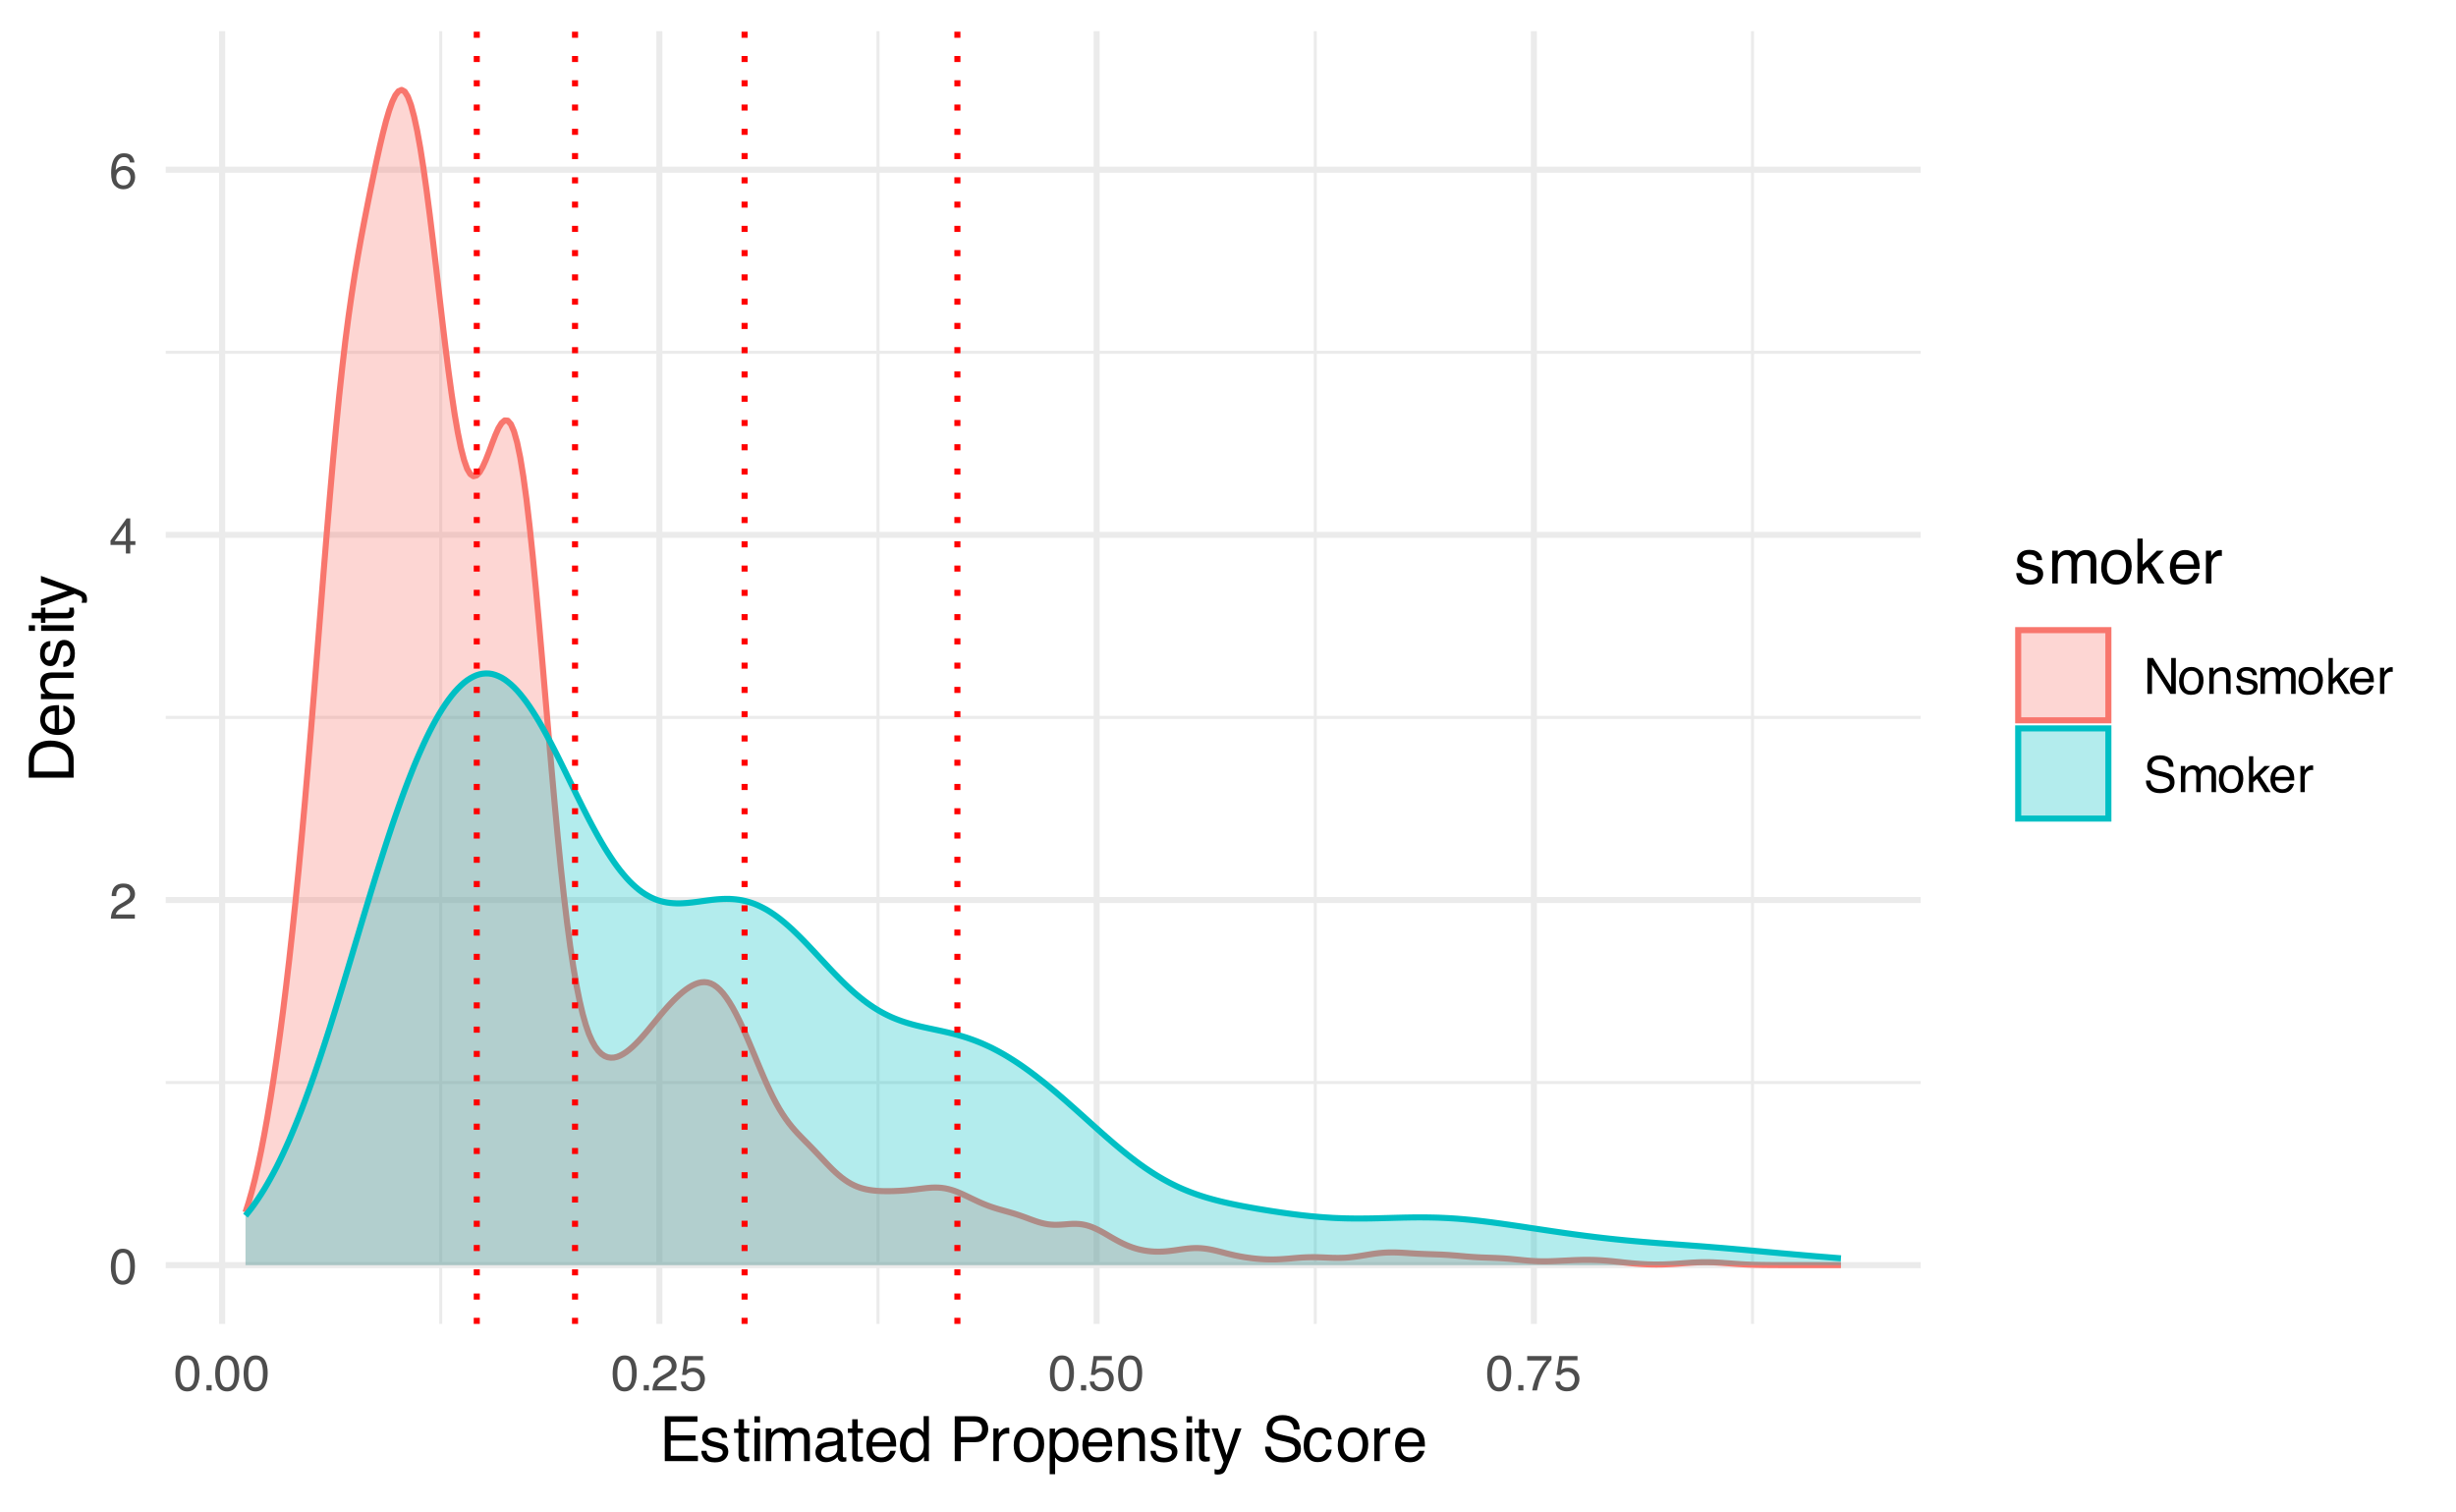 <?xml version="1.0" encoding="UTF-8"?>
<svg xmlns="http://www.w3.org/2000/svg" xmlns:xlink="http://www.w3.org/1999/xlink" width="432" height="266" viewBox="0 0 432 266">
<defs>
<g>
<g id="glyph-0-0">
<path d="M 0.281 0 L 0.281 -6.312 L 5.297 -6.312 L 5.297 0 Z M 4.5 -0.797 L 4.5 -5.516 L 1.078 -5.516 L 1.078 -0.797 Z M 4.5 -0.797 "/>
</g>
<g id="glyph-0-1">
<path d="M 2.375 -6.156 C 3.176 -6.156 3.754 -5.828 4.109 -5.172 C 4.379 -4.66 4.516 -3.961 4.516 -3.078 C 4.516 -2.242 4.391 -1.555 4.141 -1.016 C 3.785 -0.223 3.195 0.172 2.375 0.172 C 1.633 0.172 1.082 -0.148 0.719 -0.797 C 0.426 -1.328 0.281 -2.047 0.281 -2.953 C 0.281 -3.648 0.367 -4.25 0.547 -4.75 C 0.879 -5.688 1.488 -6.156 2.375 -6.156 Z M 2.375 -0.531 C 2.77 -0.531 3.086 -0.707 3.328 -1.062 C 3.566 -1.426 3.688 -2.086 3.688 -3.047 C 3.688 -3.754 3.598 -4.332 3.422 -4.781 C 3.254 -5.227 2.922 -5.453 2.422 -5.453 C 1.973 -5.453 1.641 -5.238 1.422 -4.812 C 1.211 -4.383 1.109 -3.754 1.109 -2.922 C 1.109 -2.297 1.176 -1.789 1.312 -1.406 C 1.52 -0.82 1.875 -0.531 2.375 -0.531 Z M 2.375 -0.531 "/>
</g>
<g id="glyph-0-2">
<path d="M 0.281 0 C 0.301 -0.531 0.406 -0.988 0.594 -1.375 C 0.789 -1.77 1.164 -2.129 1.719 -2.453 L 2.547 -2.922 C 2.91 -3.141 3.164 -3.328 3.312 -3.484 C 3.551 -3.711 3.672 -3.984 3.672 -4.297 C 3.672 -4.648 3.562 -4.93 3.344 -5.141 C 3.133 -5.359 2.848 -5.469 2.484 -5.469 C 1.961 -5.469 1.598 -5.266 1.391 -4.859 C 1.285 -4.648 1.227 -4.352 1.219 -3.969 L 0.422 -3.969 C 0.43 -4.5 0.531 -4.938 0.719 -5.281 C 1.051 -5.875 1.645 -6.172 2.5 -6.172 C 3.195 -6.172 3.707 -5.977 4.031 -5.594 C 4.363 -5.219 4.531 -4.797 4.531 -4.328 C 4.531 -3.836 4.352 -3.414 4 -3.062 C 3.801 -2.863 3.441 -2.617 2.922 -2.328 L 2.344 -2 C 2.062 -1.844 1.836 -1.695 1.672 -1.562 C 1.391 -1.312 1.211 -1.035 1.141 -0.734 L 4.5 -0.734 L 4.5 0 Z M 0.281 0 "/>
</g>
<g id="glyph-0-3">
<path d="M 2.906 -2.172 L 2.906 -4.969 L 0.938 -2.172 Z M 2.922 0 L 2.922 -1.5 L 0.219 -1.5 L 0.219 -2.266 L 3.047 -6.172 L 3.688 -6.172 L 3.688 -2.172 L 4.594 -2.172 L 4.594 -1.5 L 3.688 -1.5 L 3.688 0 Z M 2.922 0 "/>
</g>
<g id="glyph-0-4">
<path d="M 2.578 -6.172 C 3.266 -6.172 3.742 -5.992 4.016 -5.641 C 4.285 -5.285 4.422 -4.922 4.422 -4.547 L 3.656 -4.547 C 3.602 -4.785 3.531 -4.973 3.438 -5.109 C 3.25 -5.367 2.961 -5.5 2.578 -5.5 C 2.148 -5.5 1.805 -5.297 1.547 -4.891 C 1.297 -4.492 1.156 -3.926 1.125 -3.188 C 1.301 -3.445 1.523 -3.641 1.797 -3.766 C 2.047 -3.879 2.32 -3.938 2.625 -3.938 C 3.133 -3.938 3.582 -3.77 3.969 -3.438 C 4.352 -3.113 4.547 -2.625 4.547 -1.969 C 4.547 -1.414 4.363 -0.922 4 -0.484 C 3.633 -0.055 3.117 0.156 2.453 0.156 C 1.867 0.156 1.367 -0.062 0.953 -0.5 C 0.535 -0.938 0.328 -1.672 0.328 -2.703 C 0.328 -3.461 0.422 -4.109 0.609 -4.641 C 0.961 -5.66 1.617 -6.172 2.578 -6.172 Z M 2.516 -0.531 C 2.922 -0.531 3.223 -0.664 3.422 -0.938 C 3.629 -1.207 3.734 -1.531 3.734 -1.906 C 3.734 -2.219 3.641 -2.516 3.453 -2.797 C 3.273 -3.086 2.953 -3.234 2.484 -3.234 C 2.148 -3.234 1.859 -3.125 1.609 -2.906 C 1.359 -2.688 1.234 -2.352 1.234 -1.906 C 1.234 -1.52 1.344 -1.191 1.562 -0.922 C 1.789 -0.66 2.109 -0.531 2.516 -0.531 Z M 2.516 -0.531 "/>
</g>
<g id="glyph-0-5">
<path d="M 0.75 -0.938 L 1.656 -0.938 L 1.656 0 L 0.75 0 Z M 0.75 -0.938 "/>
</g>
<g id="glyph-0-6">
<path d="M 1.094 -1.562 C 1.133 -1.125 1.336 -0.82 1.703 -0.656 C 1.879 -0.57 2.094 -0.531 2.344 -0.531 C 2.801 -0.531 3.141 -0.676 3.359 -0.969 C 3.578 -1.258 3.688 -1.582 3.688 -1.938 C 3.688 -2.363 3.555 -2.691 3.297 -2.922 C 3.035 -3.16 2.719 -3.281 2.344 -3.281 C 2.082 -3.281 1.852 -3.227 1.656 -3.125 C 1.469 -3.02 1.305 -2.879 1.172 -2.703 L 0.5 -2.734 L 0.969 -6.047 L 4.172 -6.047 L 4.172 -5.297 L 1.562 -5.297 L 1.297 -3.594 C 1.43 -3.695 1.566 -3.773 1.703 -3.828 C 1.93 -3.93 2.195 -3.984 2.5 -3.984 C 3.062 -3.984 3.535 -3.801 3.922 -3.438 C 4.316 -3.07 4.516 -2.609 4.516 -2.047 C 4.516 -1.461 4.332 -0.945 3.969 -0.5 C 3.613 -0.062 3.047 0.156 2.266 0.156 C 1.754 0.156 1.305 0.016 0.922 -0.266 C 0.547 -0.547 0.332 -0.977 0.281 -1.562 Z M 1.094 -1.562 "/>
</g>
<g id="glyph-0-7">
<path d="M 4.594 -6.047 L 4.594 -5.375 C 4.395 -5.176 4.129 -4.836 3.797 -4.359 C 3.473 -3.891 3.188 -3.379 2.938 -2.828 C 2.688 -2.297 2.5 -1.812 2.375 -1.375 C 2.289 -1.082 2.18 -0.625 2.047 0 L 1.203 0 C 1.391 -1.176 1.816 -2.344 2.484 -3.5 C 2.879 -4.188 3.289 -4.773 3.719 -5.266 L 0.328 -5.266 L 0.328 -6.047 Z M 4.594 -6.047 "/>
</g>
<g id="glyph-0-8">
<path d="M 0.672 -6.312 L 1.672 -6.312 L 4.859 -1.203 L 4.859 -6.312 L 5.672 -6.312 L 5.672 0 L 4.719 0 L 1.484 -5.109 L 1.484 0 L 0.672 0 Z M 3.125 -6.312 Z M 3.125 -6.312 "/>
</g>
<g id="glyph-0-9">
<path d="M 2.391 -0.5 C 2.898 -0.5 3.25 -0.691 3.438 -1.078 C 3.633 -1.461 3.734 -1.895 3.734 -2.375 C 3.734 -2.801 3.664 -3.148 3.531 -3.422 C 3.312 -3.848 2.938 -4.062 2.406 -4.062 C 1.926 -4.062 1.578 -3.879 1.359 -3.516 C 1.148 -3.16 1.047 -2.727 1.047 -2.219 C 1.047 -1.727 1.148 -1.316 1.359 -0.984 C 1.578 -0.66 1.922 -0.5 2.391 -0.5 Z M 2.422 -4.734 C 3.016 -4.734 3.516 -4.535 3.922 -4.141 C 4.336 -3.742 4.547 -3.16 4.547 -2.391 C 4.547 -1.648 4.363 -1.035 4 -0.547 C 3.633 -0.066 3.07 0.172 2.312 0.172 C 1.688 0.172 1.188 -0.039 0.812 -0.469 C 0.438 -0.895 0.25 -1.473 0.25 -2.203 C 0.25 -2.973 0.445 -3.586 0.844 -4.047 C 1.238 -4.504 1.766 -4.734 2.422 -4.734 Z M 2.391 -4.719 Z M 2.391 -4.719 "/>
</g>
<g id="glyph-0-10">
<path d="M 0.562 -4.594 L 1.297 -4.594 L 1.297 -3.953 C 1.516 -4.211 1.742 -4.398 1.984 -4.516 C 2.234 -4.641 2.508 -4.703 2.812 -4.703 C 3.457 -4.703 3.895 -4.473 4.125 -4.016 C 4.25 -3.766 4.312 -3.41 4.312 -2.953 L 4.312 0 L 3.531 0 L 3.531 -2.906 C 3.531 -3.176 3.488 -3.398 3.406 -3.578 C 3.27 -3.859 3.02 -4 2.656 -4 C 2.477 -4 2.328 -3.984 2.203 -3.953 C 1.992 -3.891 1.812 -3.766 1.656 -3.578 C 1.52 -3.422 1.43 -3.258 1.391 -3.094 C 1.359 -2.938 1.344 -2.707 1.344 -2.406 L 1.344 0 L 0.562 0 Z M 2.391 -4.719 Z M 2.391 -4.719 "/>
</g>
<g id="glyph-0-11">
<path d="M 1.031 -1.438 C 1.051 -1.188 1.113 -0.988 1.219 -0.844 C 1.414 -0.602 1.754 -0.484 2.234 -0.484 C 2.516 -0.484 2.766 -0.539 2.984 -0.656 C 3.203 -0.781 3.312 -0.973 3.312 -1.234 C 3.312 -1.43 3.223 -1.582 3.047 -1.688 C 2.941 -1.75 2.723 -1.82 2.391 -1.906 L 1.781 -2.062 C 1.383 -2.164 1.094 -2.273 0.906 -2.391 C 0.57 -2.598 0.406 -2.891 0.406 -3.266 C 0.406 -3.691 0.562 -4.039 0.875 -4.312 C 1.195 -4.582 1.617 -4.719 2.141 -4.719 C 2.836 -4.719 3.336 -4.516 3.641 -4.109 C 3.836 -3.848 3.93 -3.57 3.922 -3.281 L 3.203 -3.281 C 3.18 -3.457 3.117 -3.613 3.016 -3.75 C 2.836 -3.957 2.531 -4.062 2.094 -4.062 C 1.801 -4.062 1.578 -4.004 1.422 -3.891 C 1.273 -3.773 1.203 -3.629 1.203 -3.453 C 1.203 -3.254 1.301 -3.094 1.5 -2.969 C 1.613 -2.895 1.781 -2.832 2 -2.781 L 2.516 -2.656 C 3.066 -2.52 3.438 -2.391 3.625 -2.266 C 3.926 -2.066 4.078 -1.754 4.078 -1.328 C 4.078 -0.922 3.922 -0.566 3.609 -0.266 C 3.305 0.023 2.832 0.172 2.188 0.172 C 1.508 0.172 1.023 0.02 0.734 -0.281 C 0.453 -0.594 0.301 -0.977 0.281 -1.438 Z M 2.172 -4.719 Z M 2.172 -4.719 "/>
</g>
<g id="glyph-0-12">
<path d="M 0.562 -4.594 L 1.328 -4.594 L 1.328 -3.953 C 1.516 -4.172 1.68 -4.332 1.828 -4.438 C 2.086 -4.613 2.379 -4.703 2.703 -4.703 C 3.066 -4.703 3.359 -4.613 3.578 -4.438 C 3.703 -4.332 3.816 -4.18 3.922 -3.984 C 4.098 -4.223 4.301 -4.398 4.531 -4.516 C 4.758 -4.641 5.02 -4.703 5.312 -4.703 C 5.926 -4.703 6.348 -4.477 6.578 -4.031 C 6.691 -3.789 6.75 -3.469 6.75 -3.062 L 6.75 0 L 5.953 0 L 5.953 -3.203 C 5.953 -3.504 5.875 -3.711 5.719 -3.828 C 5.57 -3.941 5.383 -4 5.156 -4 C 4.852 -4 4.594 -3.895 4.375 -3.688 C 4.156 -3.488 4.047 -3.148 4.047 -2.672 L 4.047 0 L 3.266 0 L 3.266 -3 C 3.266 -3.312 3.227 -3.539 3.156 -3.688 C 3.039 -3.895 2.82 -4 2.5 -4 C 2.207 -4 1.941 -3.883 1.703 -3.656 C 1.461 -3.438 1.344 -3.031 1.344 -2.438 L 1.344 0 L 0.562 0 Z M 0.562 -4.594 "/>
</g>
<g id="glyph-0-13">
<path d="M 0.547 -6.312 L 1.297 -6.312 L 1.297 -2.641 L 3.281 -4.594 L 4.266 -4.594 L 2.5 -2.875 L 4.359 0 L 3.375 0 L 1.938 -2.312 L 1.297 -1.734 L 1.297 0 L 0.547 0 Z M 0.547 -6.312 "/>
</g>
<g id="glyph-0-14">
<path d="M 2.484 -4.703 C 2.805 -4.703 3.117 -4.625 3.422 -4.469 C 3.734 -4.32 3.969 -4.125 4.125 -3.875 C 4.281 -3.645 4.383 -3.375 4.438 -3.062 C 4.488 -2.852 4.516 -2.516 4.516 -2.047 L 1.141 -2.047 C 1.148 -1.586 1.258 -1.211 1.469 -0.922 C 1.676 -0.641 1.992 -0.5 2.422 -0.5 C 2.828 -0.5 3.148 -0.633 3.391 -0.906 C 3.523 -1.062 3.625 -1.238 3.688 -1.438 L 4.453 -1.438 C 4.43 -1.27 4.363 -1.082 4.25 -0.875 C 4.133 -0.664 4.004 -0.5 3.859 -0.375 C 3.629 -0.145 3.344 0.008 3 0.094 C 2.812 0.133 2.598 0.156 2.359 0.156 C 1.785 0.156 1.301 -0.051 0.906 -0.469 C 0.508 -0.883 0.312 -1.469 0.312 -2.219 C 0.312 -2.945 0.508 -3.539 0.906 -4 C 1.312 -4.469 1.836 -4.703 2.484 -4.703 Z M 3.719 -2.672 C 3.688 -3.004 3.613 -3.27 3.5 -3.469 C 3.281 -3.844 2.926 -4.031 2.438 -4.031 C 2.082 -4.031 1.785 -3.898 1.547 -3.641 C 1.305 -3.391 1.176 -3.066 1.156 -2.672 Z M 2.406 -4.719 Z M 2.406 -4.719 "/>
</g>
<g id="glyph-0-15">
<path d="M 0.594 -4.594 L 1.328 -4.594 L 1.328 -3.812 C 1.379 -3.957 1.523 -4.141 1.766 -4.359 C 2.004 -4.586 2.273 -4.703 2.578 -4.703 C 2.586 -4.703 2.609 -4.695 2.641 -4.688 C 2.68 -4.688 2.742 -4.688 2.828 -4.688 L 2.828 -3.859 C 2.773 -3.867 2.727 -3.875 2.688 -3.875 C 2.656 -3.883 2.617 -3.891 2.578 -3.891 C 2.18 -3.891 1.879 -3.766 1.672 -3.516 C 1.461 -3.266 1.359 -2.973 1.359 -2.641 L 1.359 0 L 0.594 0 Z M 0.594 -4.594 "/>
</g>
<g id="glyph-0-16">
<path d="M 1.234 -2.031 C 1.254 -1.676 1.336 -1.383 1.484 -1.156 C 1.766 -0.738 2.266 -0.531 2.984 -0.531 C 3.305 -0.531 3.598 -0.578 3.859 -0.672 C 4.367 -0.848 4.625 -1.164 4.625 -1.625 C 4.625 -1.969 4.516 -2.211 4.297 -2.359 C 4.078 -2.504 3.738 -2.629 3.281 -2.734 L 2.422 -2.922 C 1.859 -3.055 1.461 -3.195 1.234 -3.344 C 0.836 -3.602 0.641 -4 0.641 -4.531 C 0.641 -5.094 0.832 -5.555 1.219 -5.922 C 1.613 -6.285 2.172 -6.469 2.891 -6.469 C 3.555 -6.469 4.117 -6.305 4.578 -5.984 C 5.035 -5.672 5.266 -5.16 5.266 -4.453 L 4.469 -4.453 C 4.426 -4.797 4.332 -5.055 4.188 -5.234 C 3.926 -5.566 3.484 -5.734 2.859 -5.734 C 2.359 -5.734 2 -5.625 1.781 -5.406 C 1.562 -5.195 1.453 -4.953 1.453 -4.672 C 1.453 -4.359 1.578 -4.133 1.828 -4 C 2.004 -3.906 2.391 -3.789 2.984 -3.656 L 3.859 -3.453 C 4.285 -3.348 4.617 -3.211 4.859 -3.047 C 5.254 -2.754 5.453 -2.328 5.453 -1.766 C 5.453 -1.066 5.195 -0.566 4.688 -0.266 C 4.188 0.035 3.598 0.188 2.922 0.188 C 2.141 0.188 1.523 -0.016 1.078 -0.422 C 0.629 -0.816 0.41 -1.352 0.422 -2.031 Z M 2.953 -6.484 Z M 2.953 -6.484 "/>
</g>
<g id="glyph-1-0">
<path d="M 0.359 0 L 0.359 -7.891 L 6.625 -7.891 L 6.625 0 Z M 5.625 -0.984 L 5.625 -6.906 L 1.344 -6.906 L 1.344 -0.984 Z M 5.625 -0.984 "/>
</g>
<g id="glyph-1-1">
<path d="M 0.938 -7.891 L 6.688 -7.891 L 6.688 -6.922 L 1.984 -6.922 L 1.984 -4.531 L 6.344 -4.531 L 6.344 -3.609 L 1.984 -3.609 L 1.984 -0.938 L 6.766 -0.938 L 6.766 0 L 0.938 0 Z M 3.859 -7.891 Z M 3.859 -7.891 "/>
</g>
<g id="glyph-1-2">
<path d="M 1.281 -1.812 C 1.312 -1.488 1.395 -1.238 1.531 -1.062 C 1.77 -0.75 2.191 -0.594 2.797 -0.594 C 3.148 -0.594 3.461 -0.672 3.734 -0.828 C 4.004 -0.984 4.141 -1.223 4.141 -1.547 C 4.141 -1.797 4.031 -1.984 3.812 -2.109 C 3.676 -2.191 3.398 -2.285 2.984 -2.391 L 2.219 -2.578 C 1.727 -2.703 1.367 -2.836 1.141 -2.984 C 0.723 -3.254 0.516 -3.617 0.516 -4.078 C 0.516 -4.617 0.707 -5.055 1.094 -5.391 C 1.488 -5.734 2.02 -5.906 2.688 -5.906 C 3.551 -5.906 4.176 -5.648 4.562 -5.141 C 4.801 -4.816 4.914 -4.469 4.906 -4.094 L 4 -4.094 C 3.977 -4.312 3.898 -4.508 3.766 -4.688 C 3.547 -4.945 3.16 -5.078 2.609 -5.078 C 2.242 -5.078 1.969 -5.004 1.781 -4.859 C 1.594 -4.723 1.5 -4.539 1.5 -4.312 C 1.5 -4.062 1.625 -3.863 1.875 -3.719 C 2.008 -3.625 2.219 -3.539 2.5 -3.469 L 3.141 -3.312 C 3.836 -3.145 4.301 -2.984 4.531 -2.828 C 4.914 -2.578 5.109 -2.191 5.109 -1.672 C 5.109 -1.148 4.91 -0.703 4.516 -0.328 C 4.129 0.035 3.539 0.219 2.75 0.219 C 1.895 0.219 1.285 0.023 0.922 -0.359 C 0.566 -0.754 0.379 -1.238 0.359 -1.812 Z M 2.719 -5.891 Z M 2.719 -5.891 "/>
</g>
<g id="glyph-1-3">
<path d="M 0.906 -7.359 L 1.875 -7.359 L 1.875 -5.75 L 2.797 -5.75 L 2.797 -4.969 L 1.875 -4.969 L 1.875 -1.203 C 1.875 -1.004 1.941 -0.875 2.078 -0.812 C 2.16 -0.77 2.285 -0.75 2.453 -0.75 C 2.504 -0.75 2.555 -0.75 2.609 -0.75 C 2.66 -0.75 2.723 -0.754 2.797 -0.766 L 2.797 0 C 2.68 0.031 2.562 0.051 2.438 0.062 C 2.32 0.082 2.195 0.094 2.062 0.094 C 1.613 0.094 1.305 -0.02 1.141 -0.25 C 0.984 -0.488 0.906 -0.789 0.906 -1.156 L 0.906 -4.969 L 0.125 -4.969 L 0.125 -5.75 L 0.906 -5.75 Z M 0.906 -7.359 "/>
</g>
<g id="glyph-1-4">
<path d="M 0.703 -5.719 L 1.688 -5.719 L 1.688 0 L 0.703 0 Z M 0.703 -7.891 L 1.688 -7.891 L 1.688 -6.797 L 0.703 -6.797 Z M 0.703 -7.891 "/>
</g>
<g id="glyph-1-5">
<path d="M 0.703 -5.75 L 1.672 -5.75 L 1.672 -4.938 C 1.898 -5.219 2.102 -5.422 2.281 -5.547 C 2.602 -5.766 2.969 -5.875 3.375 -5.875 C 3.832 -5.875 4.203 -5.766 4.484 -5.547 C 4.641 -5.41 4.781 -5.219 4.906 -4.969 C 5.125 -5.281 5.379 -5.508 5.672 -5.656 C 5.961 -5.801 6.285 -5.875 6.641 -5.875 C 7.41 -5.875 7.938 -5.598 8.219 -5.047 C 8.375 -4.742 8.453 -4.336 8.453 -3.828 L 8.453 0 L 7.438 0 L 7.438 -4 C 7.438 -4.383 7.344 -4.645 7.156 -4.781 C 6.969 -4.926 6.734 -5 6.453 -5 C 6.078 -5 5.75 -4.867 5.469 -4.609 C 5.195 -4.359 5.062 -3.938 5.062 -3.344 L 5.062 0 L 4.078 0 L 4.078 -3.75 C 4.078 -4.145 4.031 -4.43 3.938 -4.609 C 3.789 -4.879 3.52 -5.016 3.125 -5.016 C 2.758 -5.016 2.426 -4.867 2.125 -4.578 C 1.82 -4.297 1.672 -3.785 1.672 -3.047 L 1.672 0 L 0.703 0 Z M 0.703 -5.75 "/>
</g>
<g id="glyph-1-6">
<path d="M 1.453 -1.531 C 1.453 -1.25 1.551 -1.023 1.75 -0.859 C 1.957 -0.703 2.203 -0.625 2.484 -0.625 C 2.816 -0.625 3.145 -0.703 3.469 -0.859 C 4.008 -1.117 4.281 -1.551 4.281 -2.156 L 4.281 -2.922 C 4.156 -2.848 4 -2.785 3.812 -2.734 C 3.633 -2.691 3.453 -2.656 3.266 -2.625 L 2.688 -2.562 C 2.332 -2.508 2.066 -2.438 1.891 -2.344 C 1.598 -2.164 1.453 -1.895 1.453 -1.531 Z M 3.797 -3.484 C 4.016 -3.516 4.16 -3.609 4.234 -3.766 C 4.273 -3.848 4.297 -3.973 4.297 -4.141 C 4.297 -4.461 4.176 -4.695 3.938 -4.844 C 3.707 -5 3.375 -5.078 2.938 -5.078 C 2.438 -5.078 2.082 -4.941 1.875 -4.672 C 1.75 -4.516 1.672 -4.289 1.641 -4 L 0.734 -4 C 0.754 -4.707 0.984 -5.195 1.422 -5.469 C 1.867 -5.75 2.383 -5.891 2.969 -5.891 C 3.645 -5.891 4.191 -5.758 4.609 -5.5 C 5.035 -5.25 5.25 -4.848 5.25 -4.297 L 5.25 -0.984 C 5.25 -0.891 5.266 -0.812 5.297 -0.75 C 5.336 -0.688 5.426 -0.656 5.562 -0.656 C 5.602 -0.656 5.648 -0.656 5.703 -0.656 C 5.766 -0.664 5.82 -0.676 5.875 -0.688 L 5.875 0.031 C 5.727 0.07 5.613 0.098 5.531 0.109 C 5.457 0.117 5.352 0.125 5.219 0.125 C 4.883 0.125 4.641 0.004 4.484 -0.234 C 4.41 -0.359 4.359 -0.535 4.328 -0.766 C 4.129 -0.504 3.844 -0.281 3.469 -0.094 C 3.102 0.094 2.695 0.188 2.25 0.188 C 1.719 0.188 1.281 0.023 0.938 -0.297 C 0.602 -0.617 0.438 -1.023 0.438 -1.516 C 0.438 -2.047 0.602 -2.457 0.938 -2.75 C 1.27 -3.039 1.707 -3.223 2.25 -3.297 Z M 2.984 -5.891 Z M 2.984 -5.891 "/>
</g>
<g id="glyph-1-7">
<path d="M 3.109 -5.875 C 3.516 -5.875 3.906 -5.781 4.281 -5.594 C 4.664 -5.406 4.961 -5.156 5.172 -4.844 C 5.359 -4.562 5.484 -4.223 5.547 -3.828 C 5.609 -3.566 5.641 -3.145 5.641 -2.562 L 1.422 -2.562 C 1.441 -1.977 1.578 -1.508 1.828 -1.156 C 2.086 -0.812 2.488 -0.641 3.031 -0.641 C 3.539 -0.641 3.945 -0.805 4.25 -1.141 C 4.414 -1.328 4.535 -1.551 4.609 -1.812 L 5.562 -1.812 C 5.531 -1.594 5.441 -1.352 5.297 -1.094 C 5.16 -0.832 5.004 -0.625 4.828 -0.469 C 4.535 -0.176 4.176 0.02 3.75 0.125 C 3.508 0.176 3.242 0.203 2.953 0.203 C 2.234 0.203 1.625 -0.055 1.125 -0.578 C 0.633 -1.098 0.391 -1.828 0.391 -2.766 C 0.391 -3.691 0.641 -4.441 1.141 -5.016 C 1.641 -5.586 2.297 -5.875 3.109 -5.875 Z M 4.641 -3.328 C 4.609 -3.754 4.52 -4.094 4.375 -4.344 C 4.102 -4.801 3.66 -5.031 3.047 -5.031 C 2.598 -5.031 2.223 -4.867 1.922 -4.547 C 1.629 -4.234 1.473 -3.828 1.453 -3.328 Z M 3.016 -5.891 Z M 3.016 -5.891 "/>
</g>
<g id="glyph-1-8">
<path d="M 1.328 -2.812 C 1.328 -2.195 1.457 -1.68 1.719 -1.266 C 1.977 -0.848 2.395 -0.641 2.969 -0.641 C 3.414 -0.641 3.781 -0.832 4.062 -1.219 C 4.352 -1.602 4.5 -2.156 4.5 -2.875 C 4.5 -3.602 4.348 -4.141 4.047 -4.484 C 3.754 -4.836 3.391 -5.016 2.953 -5.016 C 2.473 -5.016 2.082 -4.828 1.781 -4.453 C 1.477 -4.078 1.328 -3.531 1.328 -2.812 Z M 2.781 -5.859 C 3.219 -5.859 3.586 -5.766 3.891 -5.578 C 4.055 -5.473 4.25 -5.285 4.469 -5.016 L 4.469 -7.922 L 5.391 -7.922 L 5.391 0 L 4.531 0 L 4.531 -0.797 C 4.301 -0.441 4.031 -0.188 3.719 -0.031 C 3.414 0.125 3.066 0.203 2.672 0.203 C 2.023 0.203 1.469 -0.062 1 -0.594 C 0.531 -1.133 0.297 -1.852 0.297 -2.75 C 0.297 -3.594 0.508 -4.32 0.938 -4.938 C 1.363 -5.551 1.977 -5.859 2.781 -5.859 Z M 2.781 -5.859 "/>
</g>
<g id="glyph-1-9">
</g>
<g id="glyph-1-10">
<path d="M 0.938 -7.891 L 4.484 -7.891 C 5.191 -7.891 5.758 -7.691 6.188 -7.297 C 6.613 -6.898 6.828 -6.344 6.828 -5.625 C 6.828 -5.008 6.633 -4.473 6.25 -4.016 C 5.875 -3.555 5.285 -3.328 4.484 -3.328 L 2.016 -3.328 L 2.016 0 L 0.938 0 Z M 5.75 -5.625 C 5.75 -6.207 5.535 -6.602 5.109 -6.812 C 4.867 -6.914 4.547 -6.969 4.141 -6.969 L 2.016 -6.969 L 2.016 -4.234 L 4.141 -4.234 C 4.617 -4.234 5.004 -4.332 5.297 -4.531 C 5.598 -4.738 5.75 -5.102 5.75 -5.625 Z M 5.75 -5.625 "/>
</g>
<g id="glyph-1-11">
<path d="M 0.734 -5.75 L 1.656 -5.75 L 1.656 -4.766 C 1.727 -4.953 1.91 -5.18 2.203 -5.453 C 2.492 -5.734 2.832 -5.875 3.219 -5.875 C 3.238 -5.875 3.27 -5.875 3.312 -5.875 C 3.352 -5.875 3.426 -5.867 3.531 -5.859 L 3.531 -4.828 C 3.477 -4.836 3.426 -4.844 3.375 -4.844 C 3.32 -4.852 3.27 -4.859 3.219 -4.859 C 2.727 -4.859 2.352 -4.703 2.094 -4.391 C 1.832 -4.078 1.703 -3.719 1.703 -3.312 L 1.703 0 L 0.734 0 Z M 0.734 -5.75 "/>
</g>
<g id="glyph-1-12">
<path d="M 2.984 -0.625 C 3.629 -0.625 4.07 -0.863 4.312 -1.344 C 4.551 -1.832 4.672 -2.375 4.672 -2.969 C 4.672 -3.508 4.582 -3.945 4.406 -4.281 C 4.133 -4.812 3.664 -5.078 3 -5.078 C 2.406 -5.078 1.973 -4.848 1.703 -4.391 C 1.441 -3.941 1.312 -3.398 1.312 -2.766 C 1.312 -2.148 1.441 -1.641 1.703 -1.234 C 1.973 -0.828 2.398 -0.625 2.984 -0.625 Z M 3.031 -5.922 C 3.77 -5.922 4.395 -5.672 4.906 -5.172 C 5.414 -4.68 5.672 -3.957 5.672 -3 C 5.672 -2.07 5.445 -1.305 5 -0.703 C 4.551 -0.098 3.852 0.203 2.906 0.203 C 2.113 0.203 1.484 -0.062 1.016 -0.594 C 0.547 -1.125 0.312 -1.844 0.312 -2.75 C 0.312 -3.719 0.555 -4.488 1.047 -5.062 C 1.535 -5.633 2.195 -5.922 3.031 -5.922 Z M 3 -5.891 Z M 3 -5.891 "/>
</g>
<g id="glyph-1-13">
<path d="M 3.141 -0.656 C 3.586 -0.656 3.957 -0.844 4.25 -1.219 C 4.551 -1.594 4.703 -2.156 4.703 -2.906 C 4.703 -3.363 4.641 -3.758 4.516 -4.094 C 4.266 -4.727 3.805 -5.047 3.141 -5.047 C 2.461 -5.047 2.004 -4.711 1.766 -4.047 C 1.629 -3.68 1.562 -3.223 1.562 -2.672 C 1.562 -2.234 1.629 -1.859 1.766 -1.547 C 2.016 -0.953 2.473 -0.656 3.141 -0.656 Z M 0.641 -5.719 L 1.578 -5.719 L 1.578 -4.969 C 1.766 -5.227 1.973 -5.426 2.203 -5.562 C 2.535 -5.781 2.922 -5.891 3.359 -5.891 C 4.004 -5.891 4.555 -5.641 5.016 -5.141 C 5.473 -4.641 5.703 -3.926 5.703 -3 C 5.703 -1.75 5.375 -0.852 4.719 -0.312 C 4.301 0.02 3.816 0.188 3.266 0.188 C 2.828 0.188 2.461 0.094 2.172 -0.094 C 2.004 -0.195 1.812 -0.379 1.594 -0.641 L 1.594 2.297 L 0.641 2.297 Z M 0.641 -5.719 "/>
</g>
<g id="glyph-1-14">
<path d="M 0.703 -5.75 L 1.625 -5.75 L 1.625 -4.938 C 1.895 -5.27 2.18 -5.508 2.484 -5.656 C 2.797 -5.801 3.133 -5.875 3.5 -5.875 C 4.32 -5.875 4.875 -5.594 5.156 -5.031 C 5.312 -4.719 5.391 -4.27 5.391 -3.688 L 5.391 0 L 4.422 0 L 4.422 -3.625 C 4.422 -3.977 4.367 -4.258 4.266 -4.469 C 4.086 -4.832 3.773 -5.016 3.328 -5.016 C 3.098 -5.016 2.91 -4.988 2.766 -4.938 C 2.492 -4.863 2.258 -4.707 2.062 -4.469 C 1.906 -4.281 1.801 -4.082 1.75 -3.875 C 1.695 -3.676 1.672 -3.391 1.672 -3.016 L 1.672 0 L 0.703 0 Z M 2.984 -5.891 Z M 2.984 -5.891 "/>
</g>
<g id="glyph-1-15">
<path d="M 4.297 -5.75 L 5.375 -5.75 C 5.238 -5.383 4.938 -4.547 4.469 -3.234 C 4.113 -2.242 3.816 -1.438 3.578 -0.812 C 3.023 0.656 2.633 1.551 2.406 1.875 C 2.176 2.195 1.781 2.359 1.219 2.359 C 1.082 2.359 0.977 2.352 0.906 2.344 C 0.832 2.332 0.742 2.312 0.641 2.281 L 0.641 1.406 C 0.805 1.445 0.926 1.473 1 1.484 C 1.07 1.492 1.141 1.5 1.203 1.5 C 1.379 1.5 1.508 1.469 1.594 1.406 C 1.676 1.352 1.75 1.285 1.812 1.203 C 1.82 1.172 1.883 1.02 2 0.75 C 2.113 0.488 2.191 0.297 2.234 0.172 L 0.109 -5.75 L 1.203 -5.75 L 2.75 -1.062 Z M 2.75 -5.891 Z M 2.75 -5.891 "/>
</g>
<g id="glyph-1-16">
<path d="M 1.531 -2.547 C 1.562 -2.098 1.672 -1.734 1.859 -1.453 C 2.211 -0.93 2.836 -0.672 3.734 -0.672 C 4.129 -0.672 4.492 -0.727 4.828 -0.844 C 5.461 -1.062 5.781 -1.457 5.781 -2.031 C 5.781 -2.469 5.645 -2.773 5.375 -2.953 C 5.102 -3.129 4.676 -3.285 4.094 -3.422 L 3.031 -3.656 C 2.332 -3.82 1.836 -4 1.547 -4.188 C 1.047 -4.508 0.797 -5 0.797 -5.656 C 0.797 -6.363 1.039 -6.945 1.531 -7.406 C 2.02 -7.863 2.711 -8.094 3.609 -8.094 C 4.441 -8.094 5.145 -7.891 5.719 -7.484 C 6.301 -7.086 6.594 -6.453 6.594 -5.578 L 5.594 -5.578 C 5.531 -5.992 5.414 -6.316 5.25 -6.547 C 4.914 -6.961 4.359 -7.172 3.578 -7.172 C 2.953 -7.172 2.5 -7.035 2.219 -6.766 C 1.945 -6.504 1.812 -6.195 1.812 -5.844 C 1.812 -5.457 1.973 -5.176 2.297 -5 C 2.504 -4.883 2.984 -4.738 3.734 -4.562 L 4.828 -4.312 C 5.367 -4.188 5.781 -4.02 6.062 -3.812 C 6.57 -3.445 6.828 -2.91 6.828 -2.203 C 6.828 -1.328 6.508 -0.703 5.875 -0.328 C 5.238 0.047 4.5 0.234 3.656 0.234 C 2.676 0.234 1.906 -0.016 1.344 -0.516 C 0.789 -1.016 0.52 -1.691 0.531 -2.547 Z M 3.703 -8.109 Z M 3.703 -8.109 "/>
</g>
<g id="glyph-1-17">
<path d="M 2.922 -5.922 C 3.578 -5.922 4.109 -5.758 4.516 -5.438 C 4.922 -5.125 5.164 -4.582 5.25 -3.812 L 4.297 -3.812 C 4.242 -4.164 4.113 -4.457 3.906 -4.688 C 3.707 -4.926 3.379 -5.047 2.922 -5.047 C 2.305 -5.047 1.867 -4.75 1.609 -4.156 C 1.43 -3.758 1.344 -3.273 1.344 -2.703 C 1.344 -2.129 1.461 -1.645 1.703 -1.25 C 1.953 -0.852 2.336 -0.656 2.859 -0.656 C 3.266 -0.656 3.582 -0.773 3.812 -1.016 C 4.051 -1.266 4.211 -1.602 4.297 -2.031 L 5.25 -2.031 C 5.133 -1.27 4.863 -0.711 4.438 -0.359 C 4.008 -0.004 3.457 0.172 2.781 0.172 C 2.031 0.172 1.43 -0.102 0.984 -0.656 C 0.535 -1.207 0.312 -1.895 0.312 -2.719 C 0.312 -3.727 0.555 -4.516 1.047 -5.078 C 1.535 -5.641 2.16 -5.922 2.922 -5.922 Z M 2.781 -5.891 Z M 2.781 -5.891 "/>
</g>
<g id="glyph-1-18">
<path d="M 0.688 -7.891 L 1.609 -7.891 L 1.609 -3.312 L 4.094 -5.75 L 5.328 -5.75 L 3.125 -3.594 L 5.453 0 L 4.219 0 L 2.422 -2.906 L 1.609 -2.156 L 1.609 0 L 0.688 0 Z M 0.688 -7.891 "/>
</g>
<g id="glyph-2-0">
<path d="M 0 -0.359 L -7.891 -0.359 L -7.891 -6.625 L 0 -6.625 Z M -0.984 -5.625 L -6.906 -5.625 L -6.906 -1.344 L -0.984 -1.344 Z M -0.984 -5.625 "/>
</g>
<g id="glyph-2-1">
<path d="M -0.906 -3.875 C -0.906 -4.227 -0.945 -4.523 -1.031 -4.766 C -1.164 -5.172 -1.43 -5.508 -1.828 -5.781 C -2.148 -5.988 -2.562 -6.141 -3.062 -6.234 C -3.352 -6.285 -3.629 -6.312 -3.891 -6.312 C -4.859 -6.312 -5.613 -6.117 -6.156 -5.734 C -6.695 -5.348 -6.969 -4.723 -6.969 -3.859 L -6.969 -1.953 L -0.906 -1.953 Z M -7.891 -0.891 L -7.891 -4.078 C -7.891 -5.16 -7.504 -6.004 -6.734 -6.609 C -6.035 -7.141 -5.145 -7.406 -4.062 -7.406 C -3.227 -7.406 -2.473 -7.25 -1.797 -6.938 C -0.598 -6.383 0 -5.43 0 -4.078 L 0 -0.891 Z M -7.891 -0.891 "/>
</g>
<g id="glyph-2-2">
<path d="M -5.875 -3.109 C -5.875 -3.516 -5.781 -3.906 -5.594 -4.281 C -5.406 -4.664 -5.156 -4.961 -4.844 -5.172 C -4.562 -5.359 -4.223 -5.484 -3.828 -5.547 C -3.566 -5.609 -3.145 -5.641 -2.562 -5.641 L -2.562 -1.422 C -1.977 -1.441 -1.508 -1.578 -1.156 -1.828 C -0.812 -2.086 -0.641 -2.488 -0.641 -3.031 C -0.641 -3.539 -0.805 -3.945 -1.141 -4.25 C -1.328 -4.414 -1.551 -4.535 -1.812 -4.609 L -1.812 -5.562 C -1.594 -5.531 -1.352 -5.441 -1.094 -5.297 C -0.832 -5.16 -0.625 -5.004 -0.469 -4.828 C -0.176 -4.535 0.02 -4.176 0.125 -3.75 C 0.176 -3.508 0.203 -3.242 0.203 -2.953 C 0.203 -2.234 -0.055 -1.625 -0.578 -1.125 C -1.098 -0.633 -1.828 -0.391 -2.766 -0.391 C -3.691 -0.391 -4.441 -0.641 -5.016 -1.141 C -5.586 -1.641 -5.875 -2.297 -5.875 -3.109 Z M -3.328 -4.641 C -3.754 -4.609 -4.094 -4.52 -4.344 -4.375 C -4.801 -4.102 -5.031 -3.66 -5.031 -3.047 C -5.031 -2.598 -4.867 -2.223 -4.547 -1.922 C -4.234 -1.629 -3.828 -1.473 -3.328 -1.453 Z M -5.891 -3.016 Z M -5.891 -3.016 "/>
</g>
<g id="glyph-2-3">
<path d="M -5.75 -0.703 L -5.75 -1.625 L -4.938 -1.625 C -5.27 -1.895 -5.508 -2.18 -5.656 -2.484 C -5.801 -2.797 -5.875 -3.133 -5.875 -3.5 C -5.875 -4.32 -5.594 -4.875 -5.031 -5.156 C -4.719 -5.312 -4.27 -5.391 -3.688 -5.391 L 0 -5.391 L 0 -4.422 L -3.625 -4.422 C -3.977 -4.422 -4.258 -4.367 -4.469 -4.266 C -4.832 -4.086 -5.016 -3.773 -5.016 -3.328 C -5.016 -3.098 -4.988 -2.91 -4.938 -2.766 C -4.863 -2.492 -4.707 -2.258 -4.469 -2.062 C -4.281 -1.906 -4.082 -1.801 -3.875 -1.75 C -3.676 -1.695 -3.391 -1.672 -3.016 -1.672 L 0 -1.672 L 0 -0.703 Z M -5.891 -2.984 Z M -5.891 -2.984 "/>
</g>
<g id="glyph-2-4">
<path d="M -1.812 -1.281 C -1.488 -1.312 -1.238 -1.395 -1.062 -1.531 C -0.75 -1.77 -0.594 -2.191 -0.594 -2.797 C -0.594 -3.148 -0.672 -3.461 -0.828 -3.734 C -0.984 -4.004 -1.223 -4.141 -1.547 -4.141 C -1.797 -4.141 -1.984 -4.031 -2.109 -3.812 C -2.191 -3.676 -2.285 -3.398 -2.391 -2.984 L -2.578 -2.219 C -2.703 -1.727 -2.836 -1.367 -2.984 -1.141 C -3.254 -0.723 -3.617 -0.516 -4.078 -0.516 C -4.617 -0.516 -5.055 -0.707 -5.391 -1.094 C -5.734 -1.488 -5.906 -2.02 -5.906 -2.688 C -5.906 -3.551 -5.648 -4.176 -5.141 -4.562 C -4.816 -4.801 -4.469 -4.914 -4.094 -4.906 L -4.094 -4 C -4.312 -3.977 -4.508 -3.898 -4.688 -3.766 C -4.945 -3.547 -5.078 -3.16 -5.078 -2.609 C -5.078 -2.242 -5.004 -1.969 -4.859 -1.781 C -4.723 -1.594 -4.539 -1.5 -4.312 -1.5 C -4.062 -1.5 -3.863 -1.625 -3.719 -1.875 C -3.625 -2.008 -3.539 -2.219 -3.469 -2.5 L -3.312 -3.141 C -3.145 -3.836 -2.984 -4.301 -2.828 -4.531 C -2.578 -4.914 -2.191 -5.109 -1.672 -5.109 C -1.148 -5.109 -0.703 -4.91 -0.328 -4.516 C 0.035 -4.129 0.219 -3.539 0.219 -2.75 C 0.219 -1.895 0.023 -1.285 -0.359 -0.922 C -0.754 -0.566 -1.238 -0.379 -1.812 -0.359 Z M -5.891 -2.719 Z M -5.891 -2.719 "/>
</g>
<g id="glyph-2-5">
<path d="M -5.719 -0.703 L -5.719 -1.688 L 0 -1.688 L 0 -0.703 Z M -7.891 -0.703 L -7.891 -1.688 L -6.797 -1.688 L -6.797 -0.703 Z M -7.891 -0.703 "/>
</g>
<g id="glyph-2-6">
<path d="M -7.359 -0.906 L -7.359 -1.875 L -5.75 -1.875 L -5.75 -2.797 L -4.969 -2.797 L -4.969 -1.875 L -1.203 -1.875 C -1.004 -1.875 -0.875 -1.941 -0.812 -2.078 C -0.77 -2.16 -0.75 -2.285 -0.75 -2.453 C -0.75 -2.504 -0.75 -2.555 -0.75 -2.609 C -0.75 -2.66 -0.754 -2.723 -0.766 -2.797 L 0 -2.797 C 0.031 -2.68 0.051 -2.562 0.062 -2.438 C 0.082 -2.32 0.094 -2.195 0.094 -2.062 C 0.094 -1.613 -0.02 -1.305 -0.25 -1.141 C -0.488 -0.984 -0.789 -0.906 -1.156 -0.906 L -4.969 -0.906 L -4.969 -0.125 L -5.75 -0.125 L -5.75 -0.906 Z M -7.359 -0.906 "/>
</g>
<g id="glyph-2-7">
<path d="M -5.75 -4.297 L -5.75 -5.375 C -5.383 -5.238 -4.547 -4.938 -3.234 -4.469 C -2.242 -4.113 -1.438 -3.816 -0.812 -3.578 C 0.656 -3.023 1.551 -2.633 1.875 -2.406 C 2.195 -2.176 2.359 -1.781 2.359 -1.219 C 2.359 -1.082 2.352 -0.977 2.344 -0.906 C 2.332 -0.832 2.312 -0.742 2.281 -0.641 L 1.406 -0.641 C 1.445 -0.805 1.473 -0.926 1.484 -1 C 1.492 -1.07 1.5 -1.141 1.5 -1.203 C 1.5 -1.379 1.469 -1.508 1.406 -1.594 C 1.352 -1.676 1.285 -1.75 1.203 -1.812 C 1.172 -1.82 1.02 -1.883 0.75 -2 C 0.488 -2.113 0.297 -2.191 0.172 -2.234 L -5.75 -0.109 L -5.75 -1.203 L -1.062 -2.75 Z M -5.891 -2.75 Z M -5.891 -2.75 "/>
</g>
</g>
<clipPath id="clip-0">
<path clip-rule="nonzero" d="M 29.152 190 L 337.844 190 L 337.844 191 L 29.152 191 Z M 29.152 190 "/>
</clipPath>
<clipPath id="clip-1">
<path clip-rule="nonzero" d="M 29.152 125 L 337.844 125 L 337.844 127 L 29.152 127 Z M 29.152 125 "/>
</clipPath>
<clipPath id="clip-2">
<path clip-rule="nonzero" d="M 29.152 61 L 337.844 61 L 337.844 63 L 29.152 63 Z M 29.152 61 "/>
</clipPath>
<clipPath id="clip-3">
<path clip-rule="nonzero" d="M 77 5.48 L 78 5.48 L 78 232.852 L 77 232.852 Z M 77 5.48 "/>
</clipPath>
<clipPath id="clip-4">
<path clip-rule="nonzero" d="M 154 5.48 L 155 5.48 L 155 232.852 L 154 232.852 Z M 154 5.48 "/>
</clipPath>
<clipPath id="clip-5">
<path clip-rule="nonzero" d="M 231 5.48 L 232 5.48 L 232 232.852 L 231 232.852 Z M 231 5.48 "/>
</clipPath>
<clipPath id="clip-6">
<path clip-rule="nonzero" d="M 307 5.48 L 309 5.48 L 309 232.852 L 307 232.852 Z M 307 5.48 "/>
</clipPath>
<clipPath id="clip-7">
<path clip-rule="nonzero" d="M 29.152 221 L 337.844 221 L 337.844 224 L 29.152 224 Z M 29.152 221 "/>
</clipPath>
<clipPath id="clip-8">
<path clip-rule="nonzero" d="M 29.152 157 L 337.844 157 L 337.844 159 L 29.152 159 Z M 29.152 157 "/>
</clipPath>
<clipPath id="clip-9">
<path clip-rule="nonzero" d="M 29.152 93 L 337.844 93 L 337.844 95 L 29.152 95 Z M 29.152 93 "/>
</clipPath>
<clipPath id="clip-10">
<path clip-rule="nonzero" d="M 29.152 29 L 337.844 29 L 337.844 31 L 29.152 31 Z M 29.152 29 "/>
</clipPath>
<clipPath id="clip-11">
<path clip-rule="nonzero" d="M 38 5.48 L 40 5.48 L 40 232.852 L 38 232.852 Z M 38 5.48 "/>
</clipPath>
<clipPath id="clip-12">
<path clip-rule="nonzero" d="M 115 5.48 L 117 5.48 L 117 232.852 L 115 232.852 Z M 115 5.48 "/>
</clipPath>
<clipPath id="clip-13">
<path clip-rule="nonzero" d="M 192 5.48 L 194 5.48 L 194 232.852 L 192 232.852 Z M 192 5.48 "/>
</clipPath>
<clipPath id="clip-14">
<path clip-rule="nonzero" d="M 269 5.48 L 271 5.48 L 271 232.852 L 269 232.852 Z M 269 5.48 "/>
</clipPath>
<clipPath id="clip-15">
<path clip-rule="nonzero" d="M 83 5.48 L 85 5.48 L 85 232.852 L 83 232.852 Z M 83 5.48 "/>
</clipPath>
<clipPath id="clip-16">
<path clip-rule="nonzero" d="M 100 5.48 L 102 5.48 L 102 232.852 L 100 232.852 Z M 100 5.48 "/>
</clipPath>
<clipPath id="clip-17">
<path clip-rule="nonzero" d="M 130 5.48 L 132 5.48 L 132 232.852 L 130 232.852 Z M 130 5.48 "/>
</clipPath>
<clipPath id="clip-18">
<path clip-rule="nonzero" d="M 167 5.48 L 169 5.48 L 169 232.852 L 167 232.852 Z M 167 5.48 "/>
</clipPath>
</defs>
<rect x="-43.2" y="-26.6" width="518.4" height="319.2" fill="rgb(100%, 100%, 100%)" fill-opacity="1"/>
<g clip-path="url(#clip-0)">
<path fill="none" stroke-width="0.533" stroke-linecap="butt" stroke-linejoin="round" stroke="rgb(92.157%, 92.157%, 92.157%)" stroke-opacity="1" stroke-miterlimit="10" d="M 29.152 190.406 L 337.844 190.406 "/>
</g>
<g clip-path="url(#clip-1)">
<path fill="none" stroke-width="0.533" stroke-linecap="butt" stroke-linejoin="round" stroke="rgb(92.157%, 92.157%, 92.157%)" stroke-opacity="1" stroke-miterlimit="10" d="M 29.152 126.184 L 337.844 126.184 "/>
</g>
<g clip-path="url(#clip-2)">
<path fill="none" stroke-width="0.533" stroke-linecap="butt" stroke-linejoin="round" stroke="rgb(92.157%, 92.157%, 92.157%)" stroke-opacity="1" stroke-miterlimit="10" d="M 29.152 61.965 L 337.844 61.965 "/>
</g>
<g clip-path="url(#clip-3)">
<path fill="none" stroke-width="0.533" stroke-linecap="butt" stroke-linejoin="round" stroke="rgb(92.157%, 92.157%, 92.157%)" stroke-opacity="1" stroke-miterlimit="10" d="M 77.523 232.848 L 77.523 5.48 "/>
</g>
<g clip-path="url(#clip-4)">
<path fill="none" stroke-width="0.533" stroke-linecap="butt" stroke-linejoin="round" stroke="rgb(92.157%, 92.157%, 92.157%)" stroke-opacity="1" stroke-miterlimit="10" d="M 154.438 232.848 L 154.438 5.48 "/>
</g>
<g clip-path="url(#clip-5)">
<path fill="none" stroke-width="0.533" stroke-linecap="butt" stroke-linejoin="round" stroke="rgb(92.157%, 92.157%, 92.157%)" stroke-opacity="1" stroke-miterlimit="10" d="M 231.348 232.848 L 231.348 5.48 "/>
</g>
<g clip-path="url(#clip-6)">
<path fill="none" stroke-width="0.533" stroke-linecap="butt" stroke-linejoin="round" stroke="rgb(92.157%, 92.157%, 92.157%)" stroke-opacity="1" stroke-miterlimit="10" d="M 308.258 232.848 L 308.258 5.48 "/>
</g>
<g clip-path="url(#clip-7)">
<path fill="none" stroke-width="1.067" stroke-linecap="butt" stroke-linejoin="round" stroke="rgb(92.157%, 92.157%, 92.157%)" stroke-opacity="1" stroke-miterlimit="10" d="M 29.152 222.516 L 337.844 222.516 "/>
</g>
<g clip-path="url(#clip-8)">
<path fill="none" stroke-width="1.067" stroke-linecap="butt" stroke-linejoin="round" stroke="rgb(92.157%, 92.157%, 92.157%)" stroke-opacity="1" stroke-miterlimit="10" d="M 29.152 158.297 L 337.844 158.297 "/>
</g>
<g clip-path="url(#clip-9)">
<path fill="none" stroke-width="1.067" stroke-linecap="butt" stroke-linejoin="round" stroke="rgb(92.157%, 92.157%, 92.157%)" stroke-opacity="1" stroke-miterlimit="10" d="M 29.152 94.074 L 337.844 94.074 "/>
</g>
<g clip-path="url(#clip-10)">
<path fill="none" stroke-width="1.067" stroke-linecap="butt" stroke-linejoin="round" stroke="rgb(92.157%, 92.157%, 92.157%)" stroke-opacity="1" stroke-miterlimit="10" d="M 29.152 29.855 L 337.844 29.855 "/>
</g>
<g clip-path="url(#clip-11)">
<path fill="none" stroke-width="1.067" stroke-linecap="butt" stroke-linejoin="round" stroke="rgb(92.157%, 92.157%, 92.157%)" stroke-opacity="1" stroke-miterlimit="10" d="M 39.07 232.848 L 39.07 5.48 "/>
</g>
<g clip-path="url(#clip-12)">
<path fill="none" stroke-width="1.067" stroke-linecap="butt" stroke-linejoin="round" stroke="rgb(92.157%, 92.157%, 92.157%)" stroke-opacity="1" stroke-miterlimit="10" d="M 115.98 232.848 L 115.98 5.48 "/>
</g>
<g clip-path="url(#clip-13)">
<path fill="none" stroke-width="1.067" stroke-linecap="butt" stroke-linejoin="round" stroke="rgb(92.157%, 92.157%, 92.157%)" stroke-opacity="1" stroke-miterlimit="10" d="M 192.891 232.848 L 192.891 5.48 "/>
</g>
<g clip-path="url(#clip-14)">
<path fill="none" stroke-width="1.067" stroke-linecap="butt" stroke-linejoin="round" stroke="rgb(92.157%, 92.157%, 92.157%)" stroke-opacity="1" stroke-miterlimit="10" d="M 269.805 232.848 L 269.805 5.48 "/>
</g>
<path fill-rule="nonzero" fill="rgb(97.255%, 46.275%, 42.745%)" fill-opacity="0.298" d="M 43.184 213.223 L 43.73 211.504 L 44.281 209.578 L 44.828 207.434 L 45.379 205.043 L 45.93 202.43 L 46.477 199.598 L 47.027 196.539 L 47.574 193.266 L 48.125 189.766 L 48.676 186.047 L 49.223 182.105 L 49.773 177.934 L 50.32 173.512 L 50.871 168.816 L 51.418 163.855 L 51.969 158.617 L 52.52 153.098 L 53.066 147.289 L 53.617 141.199 L 54.164 134.852 L 54.715 128.27 L 55.266 121.504 L 55.812 114.602 L 56.363 107.66 L 56.91 100.766 L 57.461 93.996 L 58.012 87.434 L 58.559 81.156 L 59.109 75.223 L 59.656 69.684 L 60.207 64.566 L 60.754 59.875 L 61.305 55.652 L 61.855 51.797 L 62.402 48.266 L 62.953 44.996 L 63.5 41.934 L 64.051 39.023 L 64.602 36.223 L 65.148 33.496 L 65.699 30.84 L 66.246 28.254 L 66.797 25.777 L 67.348 23.449 L 67.895 21.32 L 68.445 19.453 L 68.992 17.914 L 69.543 16.758 L 70.094 16.043 L 70.641 15.812 L 71.191 16.109 L 71.738 16.992 L 72.289 18.465 L 72.836 20.488 L 73.387 23.039 L 73.938 26.09 L 74.484 29.59 L 75.035 33.488 L 75.582 37.715 L 76.133 42.199 L 76.684 46.852 L 77.23 51.59 L 77.781 56.289 L 78.328 60.855 L 78.879 65.203 L 79.43 69.238 L 79.977 72.887 L 80.527 76.082 L 81.074 78.77 L 81.625 80.906 L 82.172 82.465 L 82.723 83.387 L 83.273 83.762 L 83.82 83.625 L 84.371 83.047 L 84.918 82.094 L 85.469 80.863 L 86.02 79.457 L 86.566 77.984 L 87.117 76.562 L 87.664 75.328 L 88.215 74.43 L 88.766 73.949 L 89.312 73.984 L 89.863 74.609 L 90.41 75.879 L 90.961 77.832 L 91.512 80.488 L 92.059 83.84 L 92.609 87.863 L 93.156 92.562 L 93.707 97.82 L 94.254 103.523 L 94.805 109.578 L 95.355 115.871 L 95.902 122.293 L 96.453 128.734 L 97 135.09 L 97.551 141.254 L 98.102 147.145 L 98.648 152.625 L 99.199 157.688 L 99.746 162.293 L 100.297 166.426 L 100.848 170.086 L 101.395 173.273 L 101.945 176.016 L 102.492 178.34 L 103.043 180.277 L 103.59 181.855 L 104.141 183.098 L 104.691 184.074 L 105.238 184.82 L 105.789 185.363 L 106.336 185.73 L 106.887 185.949 L 107.438 186.035 L 107.984 186.012 L 108.535 185.887 L 109.082 185.668 L 109.633 185.371 L 110.184 185.008 L 110.73 184.586 L 111.281 184.109 L 111.828 183.586 L 112.379 183.02 L 112.926 182.418 L 113.477 181.785 L 114.027 181.133 L 114.574 180.465 L 115.125 179.797 L 115.672 179.125 L 116.223 178.465 L 116.773 177.82 L 117.32 177.195 L 117.871 176.594 L 118.418 176.02 L 118.969 175.477 L 119.52 174.965 L 120.066 174.496 L 120.617 174.07 L 121.164 173.691 L 121.715 173.363 L 122.266 173.098 L 122.812 172.898 L 123.363 172.777 L 123.91 172.742 L 124.461 172.797 L 125.008 172.961 L 125.559 173.238 L 126.109 173.625 L 126.656 174.125 L 127.207 174.738 L 127.754 175.457 L 128.305 176.281 L 128.855 177.199 L 129.402 178.207 L 129.953 179.297 L 130.5 180.461 L 131.051 181.688 L 131.602 182.953 L 132.148 184.254 L 132.699 185.57 L 133.246 186.887 L 133.797 188.195 L 134.344 189.477 L 134.895 190.723 L 135.445 191.914 L 135.992 193.031 L 136.543 194.078 L 137.09 195.047 L 137.641 195.938 L 138.191 196.754 L 138.738 197.504 L 139.289 198.191 L 139.836 198.828 L 140.387 199.43 L 140.938 200 L 141.484 200.559 L 142.035 201.113 L 142.582 201.672 L 143.133 202.242 L 143.68 202.816 L 144.781 203.98 L 145.328 204.562 L 145.879 205.133 L 146.426 205.684 L 146.977 206.203 L 147.527 206.691 L 148.074 207.137 L 148.625 207.543 L 149.172 207.906 L 149.723 208.227 L 150.273 208.5 L 150.82 208.734 L 151.371 208.93 L 151.918 209.086 L 152.469 209.211 L 153.02 209.309 L 153.566 209.383 L 154.117 209.438 L 154.664 209.477 L 155.215 209.5 L 155.762 209.508 L 156.312 209.508 L 156.863 209.504 L 157.41 209.484 L 157.961 209.461 L 158.508 209.43 L 159.059 209.395 L 159.609 209.348 L 160.156 209.293 L 160.707 209.234 L 161.254 209.168 L 161.805 209.098 L 162.355 209.031 L 162.902 208.969 L 163.453 208.918 L 164 208.883 L 164.551 208.871 L 165.098 208.887 L 165.648 208.93 L 166.199 209.008 L 166.746 209.121 L 167.297 209.266 L 167.844 209.441 L 168.395 209.648 L 168.945 209.879 L 169.492 210.125 L 170.043 210.383 L 170.59 210.645 L 171.141 210.91 L 171.691 211.168 L 172.238 211.422 L 172.789 211.664 L 173.336 211.887 L 173.887 212.098 L 174.438 212.293 L 174.984 212.473 L 175.535 212.641 L 176.082 212.797 L 176.633 212.953 L 177.18 213.105 L 177.73 213.262 L 178.281 213.422 L 178.828 213.594 L 179.379 213.777 L 179.926 213.969 L 180.477 214.168 L 181.027 214.375 L 181.574 214.574 L 182.125 214.77 L 182.672 214.949 L 183.223 215.105 L 183.773 215.234 L 184.32 215.332 L 184.871 215.391 L 185.418 215.422 L 185.969 215.422 L 186.516 215.402 L 187.066 215.367 L 187.617 215.324 L 188.164 215.281 L 188.715 215.254 L 189.262 215.254 L 189.812 215.285 L 190.363 215.352 L 190.91 215.461 L 191.461 215.609 L 192.008 215.801 L 192.559 216.027 L 193.109 216.289 L 193.656 216.574 L 194.207 216.879 L 194.754 217.195 L 195.305 217.52 L 195.852 217.836 L 196.402 218.141 L 196.953 218.434 L 197.5 218.707 L 198.051 218.961 L 198.598 219.188 L 199.148 219.391 L 199.699 219.57 L 200.246 219.723 L 200.797 219.848 L 201.344 219.953 L 201.895 220.035 L 202.445 220.094 L 202.992 220.133 L 203.543 220.148 L 204.09 220.145 L 204.641 220.121 L 205.191 220.082 L 205.738 220.027 L 206.289 219.957 L 206.836 219.883 L 207.387 219.801 L 207.934 219.723 L 208.484 219.652 L 209.035 219.59 L 209.582 219.543 L 210.133 219.52 L 210.68 219.52 L 211.23 219.543 L 211.781 219.594 L 212.328 219.668 L 212.879 219.762 L 213.426 219.875 L 213.977 220 L 214.527 220.137 L 215.074 220.277 L 215.625 220.422 L 216.172 220.559 L 216.723 220.688 L 217.27 220.812 L 217.82 220.922 L 218.371 221.027 L 218.918 221.121 L 219.469 221.203 L 220.016 221.277 L 220.566 221.344 L 221.117 221.398 L 221.664 221.445 L 222.215 221.48 L 222.762 221.504 L 223.312 221.516 L 223.863 221.52 L 224.41 221.512 L 224.961 221.492 L 225.508 221.461 L 226.059 221.422 L 226.605 221.379 L 227.156 221.332 L 227.707 221.281 L 228.254 221.238 L 228.805 221.195 L 229.352 221.164 L 229.902 221.141 L 230.453 221.125 L 231 221.121 L 231.551 221.125 L 232.098 221.141 L 232.648 221.16 L 233.199 221.184 L 233.746 221.207 L 234.297 221.227 L 234.844 221.238 L 235.395 221.242 L 235.945 221.234 L 236.492 221.215 L 237.043 221.18 L 237.59 221.125 L 238.141 221.062 L 238.688 220.988 L 239.238 220.906 L 239.789 220.816 L 240.336 220.727 L 240.887 220.637 L 241.434 220.551 L 241.984 220.473 L 242.535 220.406 L 243.082 220.355 L 243.633 220.316 L 244.18 220.293 L 244.73 220.285 L 245.281 220.285 L 245.828 220.301 L 246.379 220.324 L 246.926 220.355 L 247.477 220.387 L 248.023 220.426 L 248.574 220.457 L 249.125 220.492 L 249.672 220.52 L 250.223 220.543 L 250.77 220.566 L 251.32 220.586 L 251.871 220.602 L 252.418 220.621 L 252.969 220.641 L 253.516 220.66 L 254.617 220.723 L 255.164 220.762 L 255.715 220.805 L 256.262 220.848 L 256.812 220.898 L 257.363 220.945 L 257.91 220.996 L 258.461 221.039 L 259.008 221.078 L 259.559 221.113 L 260.105 221.145 L 260.656 221.172 L 261.207 221.191 L 261.754 221.211 L 262.305 221.23 L 262.852 221.25 L 263.402 221.273 L 263.953 221.301 L 264.5 221.332 L 265.051 221.375 L 265.598 221.418 L 266.148 221.469 L 266.699 221.523 L 267.246 221.578 L 267.797 221.637 L 268.344 221.688 L 268.895 221.738 L 269.441 221.777 L 269.992 221.809 L 270.543 221.832 L 271.09 221.844 L 271.641 221.848 L 272.188 221.844 L 272.738 221.832 L 273.289 221.812 L 273.836 221.789 L 274.387 221.762 L 274.934 221.734 L 276.035 221.68 L 276.582 221.652 L 277.133 221.629 L 277.68 221.613 L 278.23 221.598 L 278.777 221.59 L 279.328 221.59 L 279.879 221.598 L 280.426 221.609 L 280.977 221.633 L 281.523 221.66 L 282.074 221.695 L 282.625 221.738 L 283.172 221.789 L 283.723 221.84 L 284.27 221.898 L 284.82 221.957 L 285.371 222.02 L 285.918 222.078 L 286.469 222.137 L 287.016 222.191 L 287.566 222.238 L 288.117 222.281 L 288.664 222.32 L 289.215 222.352 L 289.762 222.379 L 290.312 222.395 L 290.859 222.406 L 291.41 222.41 L 291.961 222.402 L 292.508 222.395 L 293.059 222.375 L 293.605 222.352 L 294.156 222.324 L 294.707 222.289 L 295.254 222.25 L 295.805 222.211 L 296.352 222.168 L 297.453 222.09 L 298 222.059 L 298.551 222.031 L 299.098 222.012 L 299.648 222 L 300.195 222 L 300.746 222.008 L 301.297 222.023 L 301.844 222.051 L 302.395 222.082 L 302.941 222.117 L 303.492 222.16 L 304.043 222.199 L 304.59 222.242 L 305.141 222.285 L 305.688 222.32 L 306.238 222.355 L 306.789 222.387 L 307.336 222.414 L 307.887 222.438 L 308.434 222.457 L 308.984 222.469 L 309.531 222.48 L 310.082 222.492 L 310.633 222.496 L 311.18 222.504 L 311.73 222.508 L 312.277 222.508 L 312.828 222.512 L 314.477 222.512 L 315.023 222.516 L 323.812 222.516 L 43.184 222.516 Z M 43.184 213.223 "/>
<path fill="none" stroke-width="1.067" stroke-linecap="butt" stroke-linejoin="round" stroke="rgb(97.255%, 46.275%, 42.745%)" stroke-opacity="1" stroke-miterlimit="10" d="M 43.184 213.223 L 43.73 211.504 L 44.281 209.578 L 44.828 207.434 L 45.379 205.043 L 45.93 202.43 L 46.477 199.598 L 47.027 196.539 L 47.574 193.266 L 48.125 189.766 L 48.676 186.047 L 49.223 182.105 L 49.773 177.934 L 50.32 173.512 L 50.871 168.816 L 51.418 163.855 L 51.969 158.617 L 52.52 153.098 L 53.066 147.289 L 53.617 141.199 L 54.164 134.852 L 54.715 128.27 L 55.266 121.504 L 55.812 114.602 L 56.363 107.66 L 56.91 100.766 L 57.461 93.996 L 58.012 87.434 L 58.559 81.156 L 59.109 75.223 L 59.656 69.684 L 60.207 64.566 L 60.754 59.875 L 61.305 55.652 L 61.855 51.797 L 62.402 48.266 L 62.953 44.996 L 63.5 41.934 L 64.051 39.023 L 64.602 36.223 L 65.148 33.496 L 65.699 30.84 L 66.246 28.254 L 66.797 25.777 L 67.348 23.449 L 67.895 21.32 L 68.445 19.453 L 68.992 17.914 L 69.543 16.758 L 70.094 16.043 L 70.641 15.812 L 71.191 16.109 L 71.738 16.992 L 72.289 18.465 L 72.836 20.488 L 73.387 23.039 L 73.938 26.09 L 74.484 29.59 L 75.035 33.488 L 75.582 37.715 L 76.133 42.199 L 76.684 46.852 L 77.23 51.59 L 77.781 56.289 L 78.328 60.855 L 78.879 65.203 L 79.43 69.238 L 79.977 72.887 L 80.527 76.082 L 81.074 78.77 L 81.625 80.906 L 82.172 82.465 L 82.723 83.387 L 83.273 83.762 L 83.82 83.625 L 84.371 83.047 L 84.918 82.094 L 85.469 80.863 L 86.02 79.457 L 86.566 77.984 L 87.117 76.562 L 87.664 75.328 L 88.215 74.43 L 88.766 73.949 L 89.312 73.984 L 89.863 74.609 L 90.41 75.879 L 90.961 77.832 L 91.512 80.488 L 92.059 83.84 L 92.609 87.863 L 93.156 92.562 L 93.707 97.82 L 94.254 103.523 L 94.805 109.578 L 95.355 115.871 L 95.902 122.293 L 96.453 128.734 L 97 135.09 L 97.551 141.254 L 98.102 147.145 L 98.648 152.625 L 99.199 157.688 L 99.746 162.293 L 100.297 166.426 L 100.848 170.086 L 101.395 173.273 L 101.945 176.016 L 102.492 178.34 L 103.043 180.277 L 103.59 181.855 L 104.141 183.098 L 104.691 184.074 L 105.238 184.82 L 105.789 185.363 L 106.336 185.73 L 106.887 185.949 L 107.438 186.035 L 107.984 186.012 L 108.535 185.887 L 109.082 185.668 L 109.633 185.371 L 110.184 185.008 L 110.73 184.586 L 111.281 184.109 L 111.828 183.586 L 112.379 183.02 L 112.926 182.418 L 113.477 181.785 L 114.027 181.133 L 114.574 180.465 L 115.125 179.797 L 115.672 179.125 L 116.223 178.465 L 116.773 177.82 L 117.32 177.195 L 117.871 176.594 L 118.418 176.02 L 118.969 175.477 L 119.52 174.965 L 120.066 174.496 L 120.617 174.07 L 121.164 173.691 L 121.715 173.363 L 122.266 173.098 L 122.812 172.898 L 123.363 172.777 L 123.91 172.742 L 124.461 172.797 L 125.008 172.961 L 125.559 173.238 L 126.109 173.625 L 126.656 174.125 L 127.207 174.738 L 127.754 175.457 L 128.305 176.281 L 128.855 177.199 L 129.402 178.207 L 129.953 179.297 L 130.5 180.461 L 131.051 181.688 L 131.602 182.953 L 132.148 184.254 L 132.699 185.57 L 133.246 186.887 L 133.797 188.195 L 134.344 189.477 L 134.895 190.723 L 135.445 191.914 L 135.992 193.031 L 136.543 194.078 L 137.09 195.047 L 137.641 195.938 L 138.191 196.754 L 138.738 197.504 L 139.289 198.191 L 139.836 198.828 L 140.387 199.43 L 140.938 200 L 141.484 200.559 L 142.035 201.113 L 142.582 201.672 L 143.133 202.242 L 143.68 202.816 L 144.781 203.98 L 145.328 204.562 L 145.879 205.133 L 146.426 205.684 L 146.977 206.203 L 147.527 206.691 L 148.074 207.137 L 148.625 207.543 L 149.172 207.906 L 149.723 208.227 L 150.273 208.5 L 150.82 208.734 L 151.371 208.93 L 151.918 209.086 L 152.469 209.211 L 153.02 209.309 L 153.566 209.383 L 154.117 209.438 L 154.664 209.477 L 155.215 209.5 L 155.762 209.508 L 156.312 209.508 L 156.863 209.504 L 157.41 209.484 L 157.961 209.461 L 158.508 209.43 L 159.059 209.395 L 159.609 209.348 L 160.156 209.293 L 160.707 209.234 L 161.254 209.168 L 161.805 209.098 L 162.355 209.031 L 162.902 208.969 L 163.453 208.918 L 164 208.883 L 164.551 208.871 L 165.098 208.887 L 165.648 208.93 L 166.199 209.008 L 166.746 209.121 L 167.297 209.266 L 167.844 209.441 L 168.395 209.648 L 168.945 209.879 L 169.492 210.125 L 170.043 210.383 L 170.59 210.645 L 171.141 210.91 L 171.691 211.168 L 172.238 211.422 L 172.789 211.664 L 173.336 211.887 L 173.887 212.098 L 174.438 212.293 L 174.984 212.473 L 175.535 212.641 L 176.082 212.797 L 176.633 212.953 L 177.18 213.105 L 177.73 213.262 L 178.281 213.422 L 178.828 213.594 L 179.379 213.777 L 179.926 213.969 L 180.477 214.168 L 181.027 214.375 L 181.574 214.574 L 182.125 214.77 L 182.672 214.949 L 183.223 215.105 L 183.773 215.234 L 184.32 215.332 L 184.871 215.391 L 185.418 215.422 L 185.969 215.422 L 186.516 215.402 L 187.066 215.367 L 187.617 215.324 L 188.164 215.281 L 188.715 215.254 L 189.262 215.254 L 189.812 215.285 L 190.363 215.352 L 190.91 215.461 L 191.461 215.609 L 192.008 215.801 L 192.559 216.027 L 193.109 216.289 L 193.656 216.574 L 194.207 216.879 L 194.754 217.195 L 195.305 217.52 L 195.852 217.836 L 196.402 218.141 L 196.953 218.434 L 197.5 218.707 L 198.051 218.961 L 198.598 219.188 L 199.148 219.391 L 199.699 219.57 L 200.246 219.723 L 200.797 219.848 L 201.344 219.953 L 201.895 220.035 L 202.445 220.094 L 202.992 220.133 L 203.543 220.148 L 204.09 220.145 L 204.641 220.121 L 205.191 220.082 L 205.738 220.027 L 206.289 219.957 L 206.836 219.883 L 207.387 219.801 L 207.934 219.723 L 208.484 219.652 L 209.035 219.59 L 209.582 219.543 L 210.133 219.52 L 210.68 219.52 L 211.23 219.543 L 211.781 219.594 L 212.328 219.668 L 212.879 219.762 L 213.426 219.875 L 213.977 220 L 214.527 220.137 L 215.074 220.277 L 215.625 220.422 L 216.172 220.559 L 216.723 220.688 L 217.27 220.812 L 217.82 220.922 L 218.371 221.027 L 218.918 221.121 L 219.469 221.203 L 220.016 221.277 L 220.566 221.344 L 221.117 221.398 L 221.664 221.445 L 222.215 221.48 L 222.762 221.504 L 223.312 221.516 L 223.863 221.52 L 224.41 221.512 L 224.961 221.492 L 225.508 221.461 L 226.059 221.422 L 226.605 221.379 L 227.156 221.332 L 227.707 221.281 L 228.254 221.238 L 228.805 221.195 L 229.352 221.164 L 229.902 221.141 L 230.453 221.125 L 231 221.121 L 231.551 221.125 L 232.098 221.141 L 232.648 221.16 L 233.199 221.184 L 233.746 221.207 L 234.297 221.227 L 234.844 221.238 L 235.395 221.242 L 235.945 221.234 L 236.492 221.215 L 237.043 221.18 L 237.59 221.125 L 238.141 221.062 L 238.688 220.988 L 239.238 220.906 L 239.789 220.816 L 240.336 220.727 L 240.887 220.637 L 241.434 220.551 L 241.984 220.473 L 242.535 220.406 L 243.082 220.355 L 243.633 220.316 L 244.18 220.293 L 244.73 220.285 L 245.281 220.285 L 245.828 220.301 L 246.379 220.324 L 246.926 220.355 L 247.477 220.387 L 248.023 220.426 L 248.574 220.457 L 249.125 220.492 L 249.672 220.52 L 250.223 220.543 L 250.77 220.566 L 251.32 220.586 L 251.871 220.602 L 252.418 220.621 L 252.969 220.641 L 253.516 220.66 L 254.617 220.723 L 255.164 220.762 L 255.715 220.805 L 256.262 220.848 L 256.812 220.898 L 257.363 220.945 L 257.91 220.996 L 258.461 221.039 L 259.008 221.078 L 259.559 221.113 L 260.105 221.145 L 260.656 221.172 L 261.207 221.191 L 261.754 221.211 L 262.305 221.23 L 262.852 221.25 L 263.402 221.273 L 263.953 221.301 L 264.5 221.332 L 265.051 221.375 L 265.598 221.418 L 266.148 221.469 L 266.699 221.523 L 267.246 221.578 L 267.797 221.637 L 268.344 221.688 L 268.895 221.738 L 269.441 221.777 L 269.992 221.809 L 270.543 221.832 L 271.09 221.844 L 271.641 221.848 L 272.188 221.844 L 272.738 221.832 L 273.289 221.812 L 273.836 221.789 L 274.387 221.762 L 274.934 221.734 L 276.035 221.68 L 276.582 221.652 L 277.133 221.629 L 277.68 221.613 L 278.23 221.598 L 278.777 221.59 L 279.328 221.59 L 279.879 221.598 L 280.426 221.609 L 280.977 221.633 L 281.523 221.66 L 282.074 221.695 L 282.625 221.738 L 283.172 221.789 L 283.723 221.84 L 284.27 221.898 L 284.82 221.957 L 285.371 222.02 L 285.918 222.078 L 286.469 222.137 L 287.016 222.191 L 287.566 222.238 L 288.117 222.281 L 288.664 222.32 L 289.215 222.352 L 289.762 222.379 L 290.312 222.395 L 290.859 222.406 L 291.41 222.41 L 291.961 222.402 L 292.508 222.395 L 293.059 222.375 L 293.605 222.352 L 294.156 222.324 L 294.707 222.289 L 295.254 222.25 L 295.805 222.211 L 296.352 222.168 L 297.453 222.09 L 298 222.059 L 298.551 222.031 L 299.098 222.012 L 299.648 222 L 300.195 222 L 300.746 222.008 L 301.297 222.023 L 301.844 222.051 L 302.395 222.082 L 302.941 222.117 L 303.492 222.16 L 304.043 222.199 L 304.59 222.242 L 305.141 222.285 L 305.688 222.32 L 306.238 222.355 L 306.789 222.387 L 307.336 222.414 L 307.887 222.438 L 308.434 222.457 L 308.984 222.469 L 309.531 222.48 L 310.082 222.492 L 310.633 222.496 L 311.18 222.504 L 311.73 222.508 L 312.277 222.508 L 312.828 222.512 L 314.477 222.512 L 315.023 222.516 L 323.812 222.516 "/>
<path fill-rule="nonzero" fill="rgb(0%, 74.902%, 76.863%)" fill-opacity="0.298" d="M 43.184 213.82 L 43.73 213.145 L 44.281 212.434 L 44.828 211.672 L 45.379 210.871 L 45.93 210.035 L 46.477 209.16 L 47.027 208.227 L 47.574 207.254 L 48.125 206.242 L 48.676 205.191 L 49.223 204.082 L 49.773 202.93 L 50.32 201.738 L 50.871 200.504 L 51.418 199.215 L 51.969 197.887 L 52.52 196.52 L 53.066 195.113 L 53.617 193.652 L 54.164 192.156 L 54.715 190.629 L 55.266 189.062 L 55.812 187.457 L 56.363 185.816 L 56.91 184.152 L 57.461 182.457 L 58.012 180.734 L 58.559 178.984 L 59.109 177.219 L 59.656 175.434 L 60.207 173.629 L 60.754 171.816 L 61.305 169.992 L 61.855 168.16 L 62.402 166.324 L 62.953 164.492 L 63.5 162.656 L 64.051 160.832 L 64.602 159.012 L 65.148 157.211 L 65.699 155.418 L 66.246 153.645 L 66.797 151.895 L 67.348 150.168 L 67.895 148.465 L 68.445 146.789 L 68.992 145.148 L 69.543 143.543 L 70.094 141.973 L 70.641 140.434 L 71.191 138.941 L 71.738 137.492 L 72.289 136.086 L 72.836 134.715 L 73.387 133.402 L 73.938 132.141 L 74.484 130.922 L 75.035 129.75 L 75.582 128.637 L 76.133 127.578 L 76.684 126.57 L 77.23 125.613 L 77.781 124.719 L 78.328 123.883 L 78.879 123.102 L 79.43 122.371 L 79.977 121.707 L 80.527 121.109 L 81.074 120.566 L 81.625 120.074 L 82.172 119.656 L 82.723 119.301 L 83.273 119.004 L 83.82 118.766 L 84.371 118.594 L 84.918 118.492 L 85.469 118.449 L 86.02 118.465 L 86.566 118.547 L 87.117 118.703 L 87.664 118.914 L 88.215 119.18 L 88.766 119.516 L 89.312 119.918 L 89.863 120.375 L 90.41 120.883 L 90.961 121.453 L 91.512 122.09 L 92.059 122.77 L 92.609 123.496 L 93.156 124.277 L 93.707 125.113 L 94.254 125.984 L 94.805 126.895 L 95.355 127.844 L 95.902 128.836 L 96.453 129.852 L 97 130.891 L 97.551 131.961 L 98.102 133.047 L 98.648 134.152 L 99.199 135.266 L 99.746 136.387 L 100.297 137.516 L 100.848 138.641 L 101.395 139.762 L 101.945 140.875 L 102.492 141.977 L 103.043 143.059 L 103.59 144.129 L 104.141 145.176 L 104.691 146.188 L 105.238 147.176 L 105.789 148.137 L 106.336 149.062 L 106.887 149.945 L 107.438 150.793 L 107.984 151.602 L 108.535 152.371 L 109.082 153.09 L 109.633 153.766 L 110.184 154.406 L 110.73 154.996 L 111.281 155.535 L 111.828 156.031 L 112.379 156.492 L 112.926 156.902 L 113.477 157.266 L 114.027 157.586 L 114.574 157.875 L 115.125 158.121 L 115.672 158.324 L 116.223 158.492 L 116.773 158.633 L 117.32 158.738 L 117.871 158.812 L 118.418 158.859 L 118.969 158.887 L 119.52 158.891 L 120.066 158.871 L 120.617 158.836 L 121.164 158.789 L 121.715 158.734 L 122.266 158.664 L 122.812 158.594 L 123.363 158.516 L 123.91 158.441 L 124.461 158.367 L 125.008 158.297 L 125.559 158.234 L 126.109 158.18 L 126.656 158.141 L 127.207 158.113 L 127.754 158.102 L 128.305 158.105 L 128.855 158.137 L 129.402 158.184 L 129.953 158.254 L 130.5 158.344 L 131.051 158.465 L 131.602 158.609 L 132.148 158.777 L 132.699 158.973 L 133.246 159.203 L 133.797 159.457 L 134.344 159.738 L 134.895 160.039 L 135.445 160.379 L 135.992 160.742 L 136.543 161.129 L 137.09 161.539 L 137.641 161.98 L 138.191 162.441 L 138.738 162.918 L 139.289 163.414 L 139.836 163.938 L 140.387 164.473 L 140.938 165.02 L 141.484 165.578 L 142.035 166.152 L 142.582 166.734 L 143.133 167.32 L 143.68 167.91 L 144.23 168.504 L 144.781 169.094 L 145.328 169.684 L 145.879 170.273 L 146.426 170.852 L 146.977 171.422 L 147.527 171.984 L 148.074 172.535 L 148.625 173.074 L 149.172 173.594 L 149.723 174.102 L 150.273 174.594 L 150.82 175.062 L 151.371 175.512 L 151.918 175.945 L 152.469 176.363 L 153.02 176.75 L 153.566 177.121 L 154.117 177.469 L 154.664 177.801 L 155.215 178.109 L 155.762 178.398 L 156.312 178.668 L 156.863 178.922 L 157.41 179.152 L 157.961 179.367 L 158.508 179.566 L 159.059 179.754 L 159.609 179.926 L 160.156 180.086 L 160.707 180.238 L 161.254 180.379 L 161.805 180.512 L 162.355 180.641 L 162.902 180.762 L 163.453 180.883 L 164 181 L 164.551 181.117 L 165.098 181.234 L 165.648 181.352 L 166.199 181.477 L 166.746 181.602 L 167.297 181.734 L 167.844 181.875 L 168.395 182.02 L 168.945 182.176 L 169.492 182.34 L 170.043 182.512 L 170.59 182.699 L 171.141 182.895 L 171.691 183.102 L 172.238 183.316 L 172.789 183.547 L 173.336 183.789 L 173.887 184.043 L 174.438 184.305 L 174.984 184.586 L 175.535 184.875 L 176.082 185.176 L 176.633 185.488 L 177.18 185.812 L 177.73 186.152 L 178.281 186.5 L 178.828 186.855 L 179.379 187.223 L 179.926 187.602 L 180.477 187.992 L 181.027 188.387 L 181.574 188.797 L 182.125 189.211 L 182.672 189.637 L 183.223 190.066 L 183.773 190.504 L 184.32 190.953 L 184.871 191.406 L 185.418 191.863 L 185.969 192.328 L 186.516 192.801 L 187.066 193.273 L 187.617 193.754 L 188.164 194.238 L 188.715 194.723 L 189.262 195.211 L 190.363 196.195 L 190.91 196.688 L 191.461 197.184 L 192.008 197.676 L 193.109 198.66 L 193.656 199.148 L 194.207 199.633 L 194.754 200.113 L 195.305 200.59 L 195.852 201.062 L 196.402 201.527 L 196.953 201.988 L 197.5 202.438 L 198.051 202.883 L 198.598 203.32 L 199.148 203.746 L 199.699 204.164 L 200.246 204.574 L 200.797 204.973 L 201.344 205.359 L 201.895 205.73 L 202.445 206.098 L 202.992 206.449 L 203.543 206.789 L 204.09 207.117 L 204.641 207.434 L 205.191 207.738 L 205.738 208.031 L 206.289 208.309 L 206.836 208.578 L 207.387 208.836 L 207.934 209.082 L 208.484 209.312 L 209.035 209.535 L 209.582 209.746 L 210.133 209.949 L 210.68 210.141 L 211.23 210.324 L 211.781 210.5 L 212.328 210.668 L 212.879 210.824 L 213.426 210.977 L 213.977 211.121 L 214.527 211.262 L 215.074 211.395 L 215.625 211.52 L 216.172 211.645 L 216.723 211.762 L 217.27 211.875 L 217.82 211.988 L 218.371 212.094 L 218.918 212.199 L 219.469 212.301 L 220.016 212.398 L 221.117 212.594 L 221.664 212.684 L 222.215 212.777 L 222.762 212.863 L 223.312 212.953 L 223.863 213.039 L 224.41 213.121 L 224.961 213.203 L 225.508 213.285 L 226.059 213.363 L 226.605 213.438 L 227.156 213.512 L 227.707 213.582 L 228.254 213.652 L 228.805 213.719 L 229.352 213.781 L 230.453 213.898 L 231 213.949 L 231.551 214 L 232.098 214.047 L 232.648 214.09 L 233.199 214.129 L 233.746 214.164 L 234.297 214.199 L 234.844 214.227 L 235.395 214.25 L 235.945 214.27 L 236.492 214.289 L 237.043 214.301 L 237.59 214.309 L 238.141 214.316 L 238.688 214.32 L 239.238 214.32 L 239.789 214.316 L 240.336 214.312 L 240.887 214.305 L 241.434 214.297 L 242.535 214.273 L 243.082 214.258 L 243.633 214.242 L 244.18 214.23 L 245.281 214.199 L 245.828 214.184 L 246.379 214.172 L 246.926 214.156 L 247.477 214.148 L 248.023 214.137 L 248.574 214.129 L 249.125 214.125 L 249.672 214.121 L 250.223 214.125 L 250.77 214.129 L 251.32 214.133 L 251.871 214.145 L 252.418 214.156 L 252.969 214.172 L 253.516 214.195 L 254.066 214.219 L 254.617 214.246 L 255.164 214.277 L 255.715 214.312 L 256.262 214.348 L 256.812 214.391 L 257.363 214.438 L 257.91 214.488 L 258.461 214.539 L 259.008 214.594 L 259.559 214.652 L 260.105 214.711 L 261.207 214.844 L 261.754 214.91 L 262.305 214.98 L 262.852 215.055 L 263.953 215.203 L 264.5 215.281 L 265.051 215.359 L 265.598 215.438 L 266.148 215.52 L 266.699 215.598 L 267.246 215.68 L 267.797 215.762 L 268.344 215.844 L 268.895 215.93 L 269.441 216.012 L 270.543 216.176 L 271.09 216.258 L 271.641 216.34 L 272.188 216.422 L 273.289 216.586 L 273.836 216.664 L 274.387 216.746 L 274.934 216.824 L 275.484 216.902 L 276.035 216.977 L 276.582 217.055 L 277.133 217.129 L 277.68 217.203 L 278.23 217.273 L 278.777 217.348 L 279.328 217.418 L 279.879 217.484 L 280.426 217.555 L 280.977 217.621 L 281.523 217.684 L 282.074 217.75 L 282.625 217.809 L 283.172 217.871 L 283.723 217.93 L 284.27 217.988 L 285.371 218.098 L 285.918 218.152 L 286.469 218.203 L 287.016 218.254 L 287.566 218.305 L 288.117 218.352 L 288.664 218.398 L 289.215 218.445 L 289.762 218.488 L 290.312 218.535 L 290.859 218.578 L 291.961 218.664 L 292.508 218.703 L 293.059 218.746 L 293.605 218.785 L 294.156 218.824 L 294.707 218.867 L 295.254 218.906 L 295.805 218.945 L 296.352 218.988 L 296.902 219.027 L 297.453 219.07 L 298 219.109 L 298.551 219.152 L 299.098 219.191 L 299.648 219.234 L 300.195 219.277 L 300.746 219.32 L 301.297 219.367 L 301.844 219.41 L 302.395 219.457 L 302.941 219.5 L 304.043 219.594 L 304.59 219.641 L 305.141 219.691 L 305.688 219.738 L 306.238 219.785 L 306.789 219.836 L 307.336 219.883 L 307.887 219.934 L 308.434 219.984 L 308.984 220.035 L 309.531 220.082 L 310.633 220.184 L 311.18 220.234 L 311.73 220.285 L 312.277 220.332 L 313.379 220.434 L 313.926 220.48 L 314.477 220.531 L 315.023 220.578 L 315.574 220.629 L 316.125 220.676 L 316.672 220.723 L 317.223 220.773 L 317.77 220.82 L 318.871 220.914 L 319.418 220.961 L 319.969 221.004 L 320.516 221.051 L 321.066 221.094 L 321.613 221.141 L 322.164 221.184 L 322.715 221.23 L 323.262 221.273 L 323.812 221.316 L 323.812 222.516 L 43.184 222.516 Z M 43.184 213.82 "/>
<path fill="none" stroke-width="1.067" stroke-linecap="butt" stroke-linejoin="round" stroke="rgb(0%, 74.902%, 76.863%)" stroke-opacity="1" stroke-miterlimit="10" d="M 43.184 213.82 L 43.73 213.145 L 44.281 212.434 L 44.828 211.672 L 45.379 210.871 L 45.93 210.035 L 46.477 209.16 L 47.027 208.227 L 47.574 207.254 L 48.125 206.242 L 48.676 205.191 L 49.223 204.082 L 49.773 202.93 L 50.32 201.738 L 50.871 200.504 L 51.418 199.215 L 51.969 197.887 L 52.52 196.52 L 53.066 195.113 L 53.617 193.652 L 54.164 192.156 L 54.715 190.629 L 55.266 189.062 L 55.812 187.457 L 56.363 185.816 L 56.91 184.152 L 57.461 182.457 L 58.012 180.734 L 58.559 178.984 L 59.109 177.219 L 59.656 175.434 L 60.207 173.629 L 60.754 171.816 L 61.305 169.992 L 61.855 168.16 L 62.402 166.324 L 62.953 164.492 L 63.5 162.656 L 64.051 160.832 L 64.602 159.012 L 65.148 157.211 L 65.699 155.418 L 66.246 153.645 L 66.797 151.895 L 67.348 150.168 L 67.895 148.465 L 68.445 146.789 L 68.992 145.148 L 69.543 143.543 L 70.094 141.973 L 70.641 140.434 L 71.191 138.941 L 71.738 137.492 L 72.289 136.086 L 72.836 134.715 L 73.387 133.402 L 73.938 132.141 L 74.484 130.922 L 75.035 129.75 L 75.582 128.637 L 76.133 127.578 L 76.684 126.57 L 77.23 125.613 L 77.781 124.719 L 78.328 123.883 L 78.879 123.102 L 79.43 122.371 L 79.977 121.707 L 80.527 121.109 L 81.074 120.566 L 81.625 120.074 L 82.172 119.656 L 82.723 119.301 L 83.273 119.004 L 83.82 118.766 L 84.371 118.594 L 84.918 118.492 L 85.469 118.449 L 86.02 118.465 L 86.566 118.547 L 87.117 118.703 L 87.664 118.914 L 88.215 119.18 L 88.766 119.516 L 89.312 119.918 L 89.863 120.375 L 90.41 120.883 L 90.961 121.453 L 91.512 122.09 L 92.059 122.77 L 92.609 123.496 L 93.156 124.277 L 93.707 125.113 L 94.254 125.984 L 94.805 126.895 L 95.355 127.844 L 95.902 128.836 L 96.453 129.852 L 97 130.891 L 97.551 131.961 L 98.102 133.047 L 98.648 134.152 L 99.199 135.266 L 99.746 136.387 L 100.297 137.516 L 100.848 138.641 L 101.395 139.762 L 101.945 140.875 L 102.492 141.977 L 103.043 143.059 L 103.59 144.129 L 104.141 145.176 L 104.691 146.188 L 105.238 147.176 L 105.789 148.137 L 106.336 149.062 L 106.887 149.945 L 107.438 150.793 L 107.984 151.602 L 108.535 152.371 L 109.082 153.09 L 109.633 153.766 L 110.184 154.406 L 110.73 154.996 L 111.281 155.535 L 111.828 156.031 L 112.379 156.492 L 112.926 156.902 L 113.477 157.266 L 114.027 157.586 L 114.574 157.875 L 115.125 158.121 L 115.672 158.324 L 116.223 158.492 L 116.773 158.633 L 117.32 158.738 L 117.871 158.812 L 118.418 158.859 L 118.969 158.887 L 119.52 158.891 L 120.066 158.871 L 120.617 158.836 L 121.164 158.789 L 121.715 158.734 L 122.266 158.664 L 122.812 158.594 L 123.363 158.516 L 123.91 158.441 L 124.461 158.367 L 125.008 158.297 L 125.559 158.234 L 126.109 158.18 L 126.656 158.141 L 127.207 158.113 L 127.754 158.102 L 128.305 158.105 L 128.855 158.137 L 129.402 158.184 L 129.953 158.254 L 130.5 158.344 L 131.051 158.465 L 131.602 158.609 L 132.148 158.777 L 132.699 158.973 L 133.246 159.203 L 133.797 159.457 L 134.344 159.738 L 134.895 160.039 L 135.445 160.379 L 135.992 160.742 L 136.543 161.129 L 137.09 161.539 L 137.641 161.98 L 138.191 162.441 L 138.738 162.918 L 139.289 163.414 L 139.836 163.938 L 140.387 164.473 L 140.938 165.02 L 141.484 165.578 L 142.035 166.152 L 142.582 166.734 L 143.133 167.32 L 143.68 167.91 L 144.23 168.504 L 144.781 169.094 L 145.328 169.684 L 145.879 170.273 L 146.426 170.852 L 146.977 171.422 L 147.527 171.984 L 148.074 172.535 L 148.625 173.074 L 149.172 173.594 L 149.723 174.102 L 150.273 174.594 L 150.82 175.062 L 151.371 175.512 L 151.918 175.945 L 152.469 176.363 L 153.02 176.75 L 153.566 177.121 L 154.117 177.469 L 154.664 177.801 L 155.215 178.109 L 155.762 178.398 L 156.312 178.668 L 156.863 178.922 L 157.41 179.152 L 157.961 179.367 L 158.508 179.566 L 159.059 179.754 L 159.609 179.926 L 160.156 180.086 L 160.707 180.238 L 161.254 180.379 L 161.805 180.512 L 162.355 180.641 L 162.902 180.762 L 163.453 180.883 L 164 181 L 164.551 181.117 L 165.098 181.234 L 165.648 181.352 L 166.199 181.477 L 166.746 181.602 L 167.297 181.734 L 167.844 181.875 L 168.395 182.02 L 168.945 182.176 L 169.492 182.34 L 170.043 182.512 L 170.59 182.699 L 171.141 182.895 L 171.691 183.102 L 172.238 183.316 L 172.789 183.547 L 173.336 183.789 L 173.887 184.043 L 174.438 184.305 L 174.984 184.586 L 175.535 184.875 L 176.082 185.176 L 176.633 185.488 L 177.18 185.812 L 177.73 186.152 L 178.281 186.5 L 178.828 186.855 L 179.379 187.223 L 179.926 187.602 L 180.477 187.992 L 181.027 188.387 L 181.574 188.797 L 182.125 189.211 L 182.672 189.637 L 183.223 190.066 L 183.773 190.504 L 184.32 190.953 L 184.871 191.406 L 185.418 191.863 L 185.969 192.328 L 186.516 192.801 L 187.066 193.273 L 187.617 193.754 L 188.164 194.238 L 188.715 194.723 L 189.262 195.211 L 190.363 196.195 L 190.91 196.688 L 191.461 197.184 L 192.008 197.676 L 193.109 198.66 L 193.656 199.148 L 194.207 199.633 L 194.754 200.113 L 195.305 200.59 L 195.852 201.062 L 196.402 201.527 L 196.953 201.988 L 197.5 202.438 L 198.051 202.883 L 198.598 203.32 L 199.148 203.746 L 199.699 204.164 L 200.246 204.574 L 200.797 204.973 L 201.344 205.359 L 201.895 205.73 L 202.445 206.098 L 202.992 206.449 L 203.543 206.789 L 204.09 207.117 L 204.641 207.434 L 205.191 207.738 L 205.738 208.031 L 206.289 208.309 L 206.836 208.578 L 207.387 208.836 L 207.934 209.082 L 208.484 209.312 L 209.035 209.535 L 209.582 209.746 L 210.133 209.949 L 210.68 210.141 L 211.23 210.324 L 211.781 210.5 L 212.328 210.668 L 212.879 210.824 L 213.426 210.977 L 213.977 211.121 L 214.527 211.262 L 215.074 211.395 L 215.625 211.52 L 216.172 211.645 L 216.723 211.762 L 217.27 211.875 L 217.82 211.988 L 218.371 212.094 L 218.918 212.199 L 219.469 212.301 L 220.016 212.398 L 221.117 212.594 L 221.664 212.684 L 222.215 212.777 L 222.762 212.863 L 223.312 212.953 L 223.863 213.039 L 224.41 213.121 L 224.961 213.203 L 225.508 213.285 L 226.059 213.363 L 226.605 213.438 L 227.156 213.512 L 227.707 213.582 L 228.254 213.652 L 228.805 213.719 L 229.352 213.781 L 230.453 213.898 L 231 213.949 L 231.551 214 L 232.098 214.047 L 232.648 214.09 L 233.199 214.129 L 233.746 214.164 L 234.297 214.199 L 234.844 214.227 L 235.395 214.25 L 235.945 214.27 L 236.492 214.289 L 237.043 214.301 L 237.59 214.309 L 238.141 214.316 L 238.688 214.32 L 239.238 214.32 L 239.789 214.316 L 240.336 214.312 L 240.887 214.305 L 241.434 214.297 L 242.535 214.273 L 243.082 214.258 L 243.633 214.242 L 244.18 214.23 L 245.281 214.199 L 245.828 214.184 L 246.379 214.172 L 246.926 214.156 L 247.477 214.148 L 248.023 214.137 L 248.574 214.129 L 249.125 214.125 L 249.672 214.121 L 250.223 214.125 L 250.77 214.129 L 251.32 214.133 L 251.871 214.145 L 252.418 214.156 L 252.969 214.172 L 253.516 214.195 L 254.066 214.219 L 254.617 214.246 L 255.164 214.277 L 255.715 214.312 L 256.262 214.348 L 256.812 214.391 L 257.363 214.438 L 257.91 214.488 L 258.461 214.539 L 259.008 214.594 L 259.559 214.652 L 260.105 214.711 L 261.207 214.844 L 261.754 214.91 L 262.305 214.98 L 262.852 215.055 L 263.953 215.203 L 264.5 215.281 L 265.051 215.359 L 265.598 215.438 L 266.148 215.52 L 266.699 215.598 L 267.246 215.68 L 267.797 215.762 L 268.344 215.844 L 268.895 215.93 L 269.441 216.012 L 270.543 216.176 L 271.09 216.258 L 271.641 216.34 L 272.188 216.422 L 273.289 216.586 L 273.836 216.664 L 274.387 216.746 L 274.934 216.824 L 275.484 216.902 L 276.035 216.977 L 276.582 217.055 L 277.133 217.129 L 277.68 217.203 L 278.23 217.273 L 278.777 217.348 L 279.328 217.418 L 279.879 217.484 L 280.426 217.555 L 280.977 217.621 L 281.523 217.684 L 282.074 217.75 L 282.625 217.809 L 283.172 217.871 L 283.723 217.93 L 284.27 217.988 L 285.371 218.098 L 285.918 218.152 L 286.469 218.203 L 287.016 218.254 L 287.566 218.305 L 288.117 218.352 L 288.664 218.398 L 289.215 218.445 L 289.762 218.488 L 290.312 218.535 L 290.859 218.578 L 291.961 218.664 L 292.508 218.703 L 293.059 218.746 L 293.605 218.785 L 294.156 218.824 L 294.707 218.867 L 295.254 218.906 L 295.805 218.945 L 296.352 218.988 L 296.902 219.027 L 297.453 219.07 L 298 219.109 L 298.551 219.152 L 299.098 219.191 L 299.648 219.234 L 300.195 219.277 L 300.746 219.32 L 301.297 219.367 L 301.844 219.41 L 302.395 219.457 L 302.941 219.5 L 304.043 219.594 L 304.59 219.641 L 305.141 219.691 L 305.688 219.738 L 306.238 219.785 L 306.789 219.836 L 307.336 219.883 L 307.887 219.934 L 308.434 219.984 L 308.984 220.035 L 309.531 220.082 L 310.633 220.184 L 311.18 220.234 L 311.73 220.285 L 312.277 220.332 L 313.379 220.434 L 313.926 220.48 L 314.477 220.531 L 315.023 220.578 L 315.574 220.629 L 316.125 220.676 L 316.672 220.723 L 317.223 220.773 L 317.77 220.82 L 318.871 220.914 L 319.418 220.961 L 319.969 221.004 L 320.516 221.051 L 321.066 221.094 L 321.613 221.141 L 322.164 221.184 L 322.715 221.23 L 323.262 221.273 L 323.812 221.316 "/>
<g clip-path="url(#clip-15)">
<path fill="none" stroke-width="1.067" stroke-linecap="butt" stroke-linejoin="round" stroke="rgb(100%, 0%, 0%)" stroke-opacity="1" stroke-dasharray="1.067 3.201" stroke-miterlimit="10" d="M 83.863 232.848 L 83.863 5.48 "/>
</g>
<g clip-path="url(#clip-16)">
<path fill="none" stroke-width="1.067" stroke-linecap="butt" stroke-linejoin="round" stroke="rgb(100%, 0%, 0%)" stroke-opacity="1" stroke-dasharray="1.067 3.201" stroke-miterlimit="10" d="M 101.145 232.848 L 101.145 5.48 "/>
</g>
<g clip-path="url(#clip-17)">
<path fill="none" stroke-width="1.067" stroke-linecap="butt" stroke-linejoin="round" stroke="rgb(100%, 0%, 0%)" stroke-opacity="1" stroke-dasharray="1.067 3.201" stroke-miterlimit="10" d="M 130.969 232.848 L 130.969 5.48 "/>
</g>
<g clip-path="url(#clip-18)">
<path fill="none" stroke-width="1.067" stroke-linecap="butt" stroke-linejoin="round" stroke="rgb(100%, 0%, 0%)" stroke-opacity="1" stroke-dasharray="1.067 3.201" stroke-miterlimit="10" d="M 168.402 232.848 L 168.402 5.48 "/>
</g>
<g fill="rgb(30.196%, 30.196%, 30.196%)" fill-opacity="1">
<use xlink:href="#glyph-0-1" x="19.219" y="225.792"/>
</g>
<g fill="rgb(30.196%, 30.196%, 30.196%)" fill-opacity="1">
<use xlink:href="#glyph-0-2" x="19.219" y="161.573"/>
</g>
<g fill="rgb(30.196%, 30.196%, 30.196%)" fill-opacity="1">
<use xlink:href="#glyph-0-3" x="19.219" y="97.351"/>
</g>
<g fill="rgb(30.196%, 30.196%, 30.196%)" fill-opacity="1">
<use xlink:href="#glyph-0-4" x="19.219" y="33.132"/>
</g>
<g fill="rgb(30.196%, 30.196%, 30.196%)" fill-opacity="1">
<use xlink:href="#glyph-0-1" x="30.57" y="244.558"/>
<use xlink:href="#glyph-0-5" x="35.57" y="244.558"/>
<use xlink:href="#glyph-0-1" x="37.57" y="244.558"/>
<use xlink:href="#glyph-0-1" x="42.57" y="244.558"/>
</g>
<g fill="rgb(30.196%, 30.196%, 30.196%)" fill-opacity="1">
<use xlink:href="#glyph-0-1" x="107.48" y="244.558"/>
<use xlink:href="#glyph-0-5" x="112.48" y="244.558"/>
<use xlink:href="#glyph-0-2" x="114.48" y="244.558"/>
<use xlink:href="#glyph-0-6" x="119.48" y="244.558"/>
</g>
<g fill="rgb(30.196%, 30.196%, 30.196%)" fill-opacity="1">
<use xlink:href="#glyph-0-1" x="184.391" y="244.558"/>
<use xlink:href="#glyph-0-5" x="189.391" y="244.558"/>
<use xlink:href="#glyph-0-6" x="191.391" y="244.558"/>
<use xlink:href="#glyph-0-1" x="196.391" y="244.558"/>
</g>
<g fill="rgb(30.196%, 30.196%, 30.196%)" fill-opacity="1">
<use xlink:href="#glyph-0-1" x="261.305" y="244.558"/>
<use xlink:href="#glyph-0-5" x="266.305" y="244.558"/>
<use xlink:href="#glyph-0-7" x="268.305" y="244.558"/>
<use xlink:href="#glyph-0-6" x="273.305" y="244.558"/>
</g>
<g fill="rgb(0%, 0%, 0%)" fill-opacity="1">
<use xlink:href="#glyph-1-1" x="115.996" y="256.99"/>
<use xlink:href="#glyph-1-2" x="122.996" y="256.99"/>
<use xlink:href="#glyph-1-3" x="128.996" y="256.99"/>
<use xlink:href="#glyph-1-4" x="131.996" y="256.99"/>
<use xlink:href="#glyph-1-5" x="133.996" y="256.99"/>
<use xlink:href="#glyph-1-6" x="142.996" y="256.99"/>
<use xlink:href="#glyph-1-3" x="148.996" y="256.99"/>
<use xlink:href="#glyph-1-7" x="151.996" y="256.99"/>
<use xlink:href="#glyph-1-8" x="157.996" y="256.99"/>
<use xlink:href="#glyph-1-9" x="163.996" y="256.99"/>
<use xlink:href="#glyph-1-10" x="166.996" y="256.99"/>
<use xlink:href="#glyph-1-11" x="173.996" y="256.99"/>
<use xlink:href="#glyph-1-12" x="177.996" y="256.99"/>
<use xlink:href="#glyph-1-13" x="183.996" y="256.99"/>
<use xlink:href="#glyph-1-7" x="189.996" y="256.99"/>
<use xlink:href="#glyph-1-14" x="195.996" y="256.99"/>
<use xlink:href="#glyph-1-2" x="201.996" y="256.99"/>
<use xlink:href="#glyph-1-4" x="207.996" y="256.99"/>
<use xlink:href="#glyph-1-3" x="209.996" y="256.99"/>
<use xlink:href="#glyph-1-15" x="212.996" y="256.99"/>
<use xlink:href="#glyph-1-9" x="218.996" y="256.99"/>
<use xlink:href="#glyph-1-16" x="221.996" y="256.99"/>
<use xlink:href="#glyph-1-17" x="228.996" y="256.99"/>
<use xlink:href="#glyph-1-12" x="234.996" y="256.99"/>
<use xlink:href="#glyph-1-11" x="240.996" y="256.99"/>
<use xlink:href="#glyph-1-7" x="244.996" y="256.99"/>
</g>
<g fill="rgb(0%, 0%, 0%)" fill-opacity="1">
<use xlink:href="#glyph-2-1" x="12.951" y="137.664"/>
<use xlink:href="#glyph-2-2" x="12.951" y="129.664"/>
<use xlink:href="#glyph-2-3" x="12.951" y="123.664"/>
<use xlink:href="#glyph-2-4" x="12.951" y="117.664"/>
<use xlink:href="#glyph-2-5" x="12.951" y="111.664"/>
<use xlink:href="#glyph-2-6" x="12.951" y="109.664"/>
<use xlink:href="#glyph-2-7" x="12.951" y="106.664"/>
</g>
<g fill="rgb(0%, 0%, 0%)" fill-opacity="1">
<use xlink:href="#glyph-1-2" x="354.281" y="102.615"/>
<use xlink:href="#glyph-1-5" x="360.281" y="102.615"/>
<use xlink:href="#glyph-1-12" x="369.281" y="102.615"/>
<use xlink:href="#glyph-1-18" x="375.281" y="102.615"/>
<use xlink:href="#glyph-1-7" x="381.281" y="102.615"/>
<use xlink:href="#glyph-1-11" x="387.281" y="102.615"/>
</g>
<path fill-rule="nonzero" fill="rgb(97.255%, 46.275%, 42.745%)" fill-opacity="0.298" stroke-width="1.067" stroke-linecap="butt" stroke-linejoin="miter" stroke="rgb(97.255%, 46.275%, 42.745%)" stroke-opacity="1" stroke-miterlimit="10" d="M 354.992 126.695 L 370.855 126.695 L 370.855 110.832 L 354.992 110.832 Z M 354.992 126.695 "/>
<path fill-rule="nonzero" fill="rgb(0%, 74.902%, 76.863%)" fill-opacity="0.298" stroke-width="1.067" stroke-linecap="butt" stroke-linejoin="miter" stroke="rgb(0%, 74.902%, 76.863%)" stroke-opacity="1" stroke-miterlimit="10" d="M 354.992 143.977 L 370.855 143.977 L 370.855 128.113 L 354.992 128.113 Z M 354.992 143.977 "/>
<g fill="rgb(0%, 0%, 0%)" fill-opacity="1">
<use xlink:href="#glyph-0-8" x="377.043" y="122.042"/>
<use xlink:href="#glyph-0-9" x="383.043" y="122.042"/>
<use xlink:href="#glyph-0-10" x="388.043" y="122.042"/>
<use xlink:href="#glyph-0-11" x="393.043" y="122.042"/>
<use xlink:href="#glyph-0-12" x="397.043" y="122.042"/>
<use xlink:href="#glyph-0-9" x="404.043" y="122.042"/>
<use xlink:href="#glyph-0-13" x="409.043" y="122.042"/>
<use xlink:href="#glyph-0-14" x="413.043" y="122.042"/>
<use xlink:href="#glyph-0-15" x="418.043" y="122.042"/>
</g>
<g fill="rgb(0%, 0%, 0%)" fill-opacity="1">
<use xlink:href="#glyph-0-16" x="377.043" y="139.319"/>
<use xlink:href="#glyph-0-12" x="383.043" y="139.319"/>
<use xlink:href="#glyph-0-9" x="390.043" y="139.319"/>
<use xlink:href="#glyph-0-13" x="395.043" y="139.319"/>
<use xlink:href="#glyph-0-14" x="399.043" y="139.319"/>
<use xlink:href="#glyph-0-15" x="404.043" y="139.319"/>
</g>
</svg>

